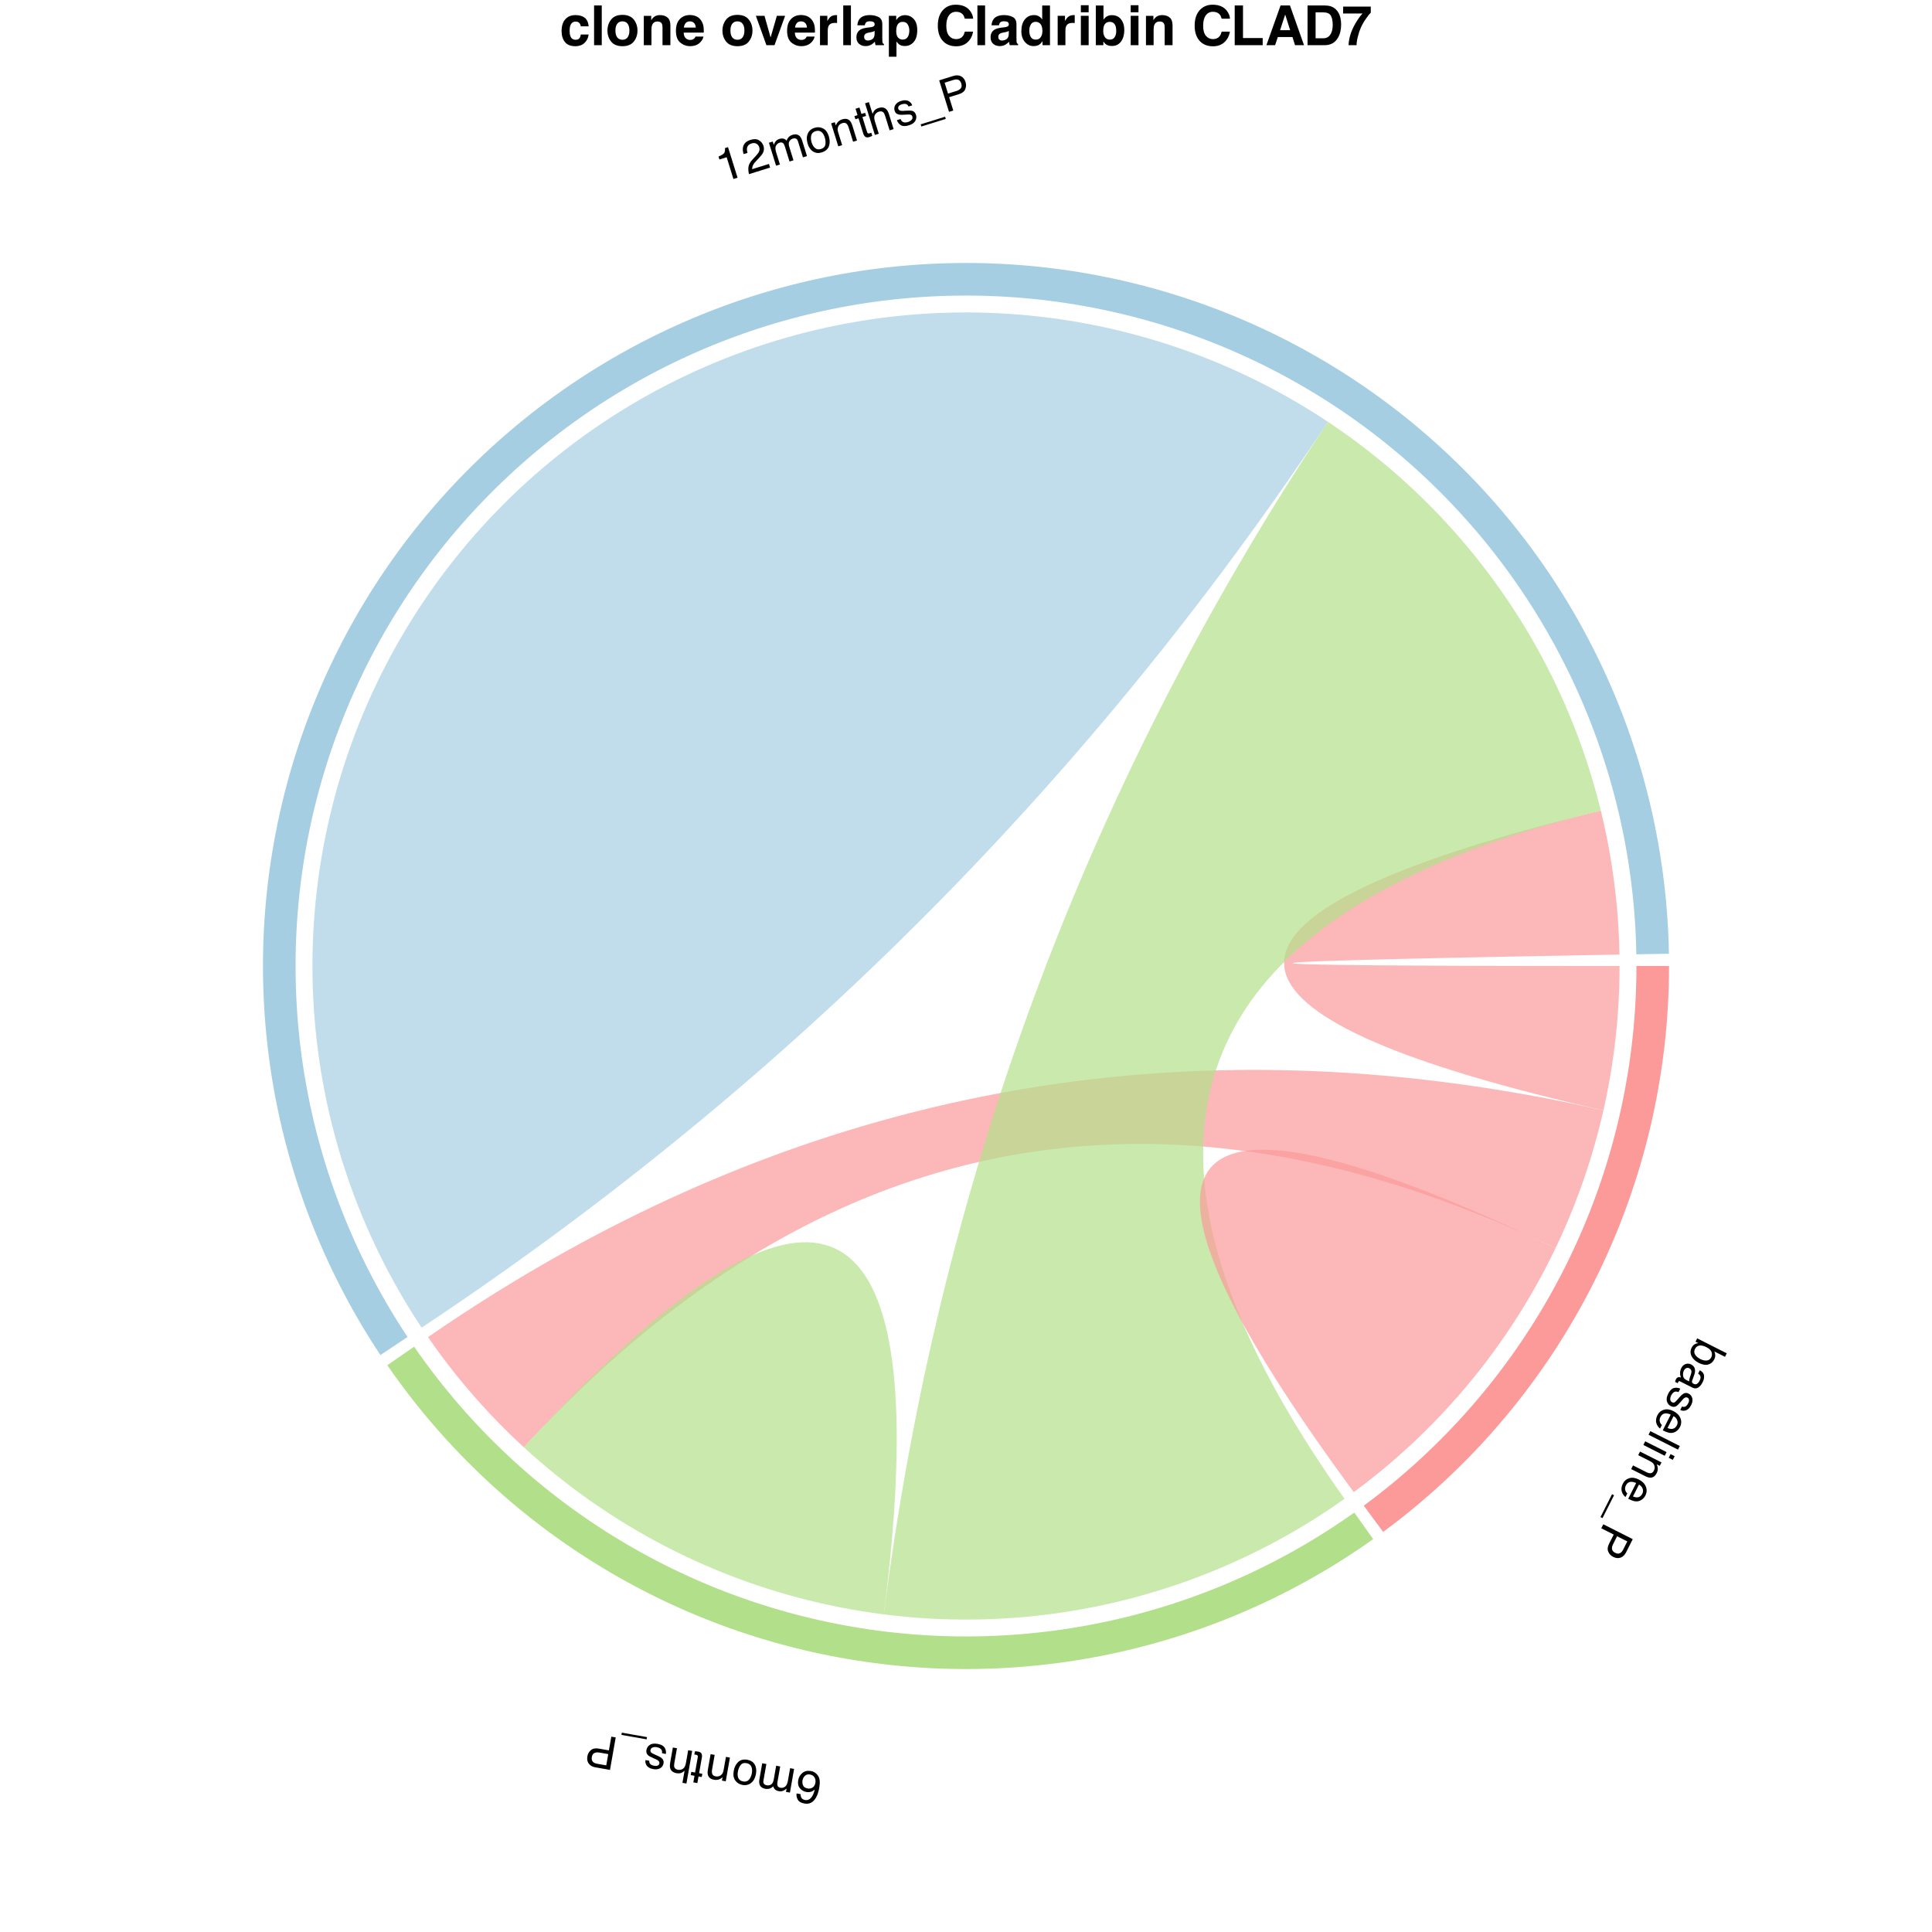<?xml version="1.0" encoding="UTF-8"?>
<svg xmlns="http://www.w3.org/2000/svg" xmlns:xlink="http://www.w3.org/1999/xlink" width="504pt" height="504pt" viewBox="0 0 504 504" version="1.1">
<defs>
<g>
<symbol overflow="visible" id="glyph0-0">
<path style="stroke:none;" d="M -0.176 0.344 L 7.508 4.227 L 4.426 10.324 L -3.254 6.441 Z M -1.809 5.969 L 3.953 8.875 L 6.059 4.703 L 0.301 1.793 Z M -1.809 5.969 "/>
</symbol>
<symbol overflow="visible" id="glyph0-1">
<path style="stroke:none;" d="M 7.398 4.512 L 6.934 5.426 L 4.148 4.02 C 4.312 4.359 4.391 4.711 4.391 5.066 C 4.387 5.422 4.301 5.77 4.129 6.105 C 3.777 6.801 3.254 7.246 2.555 7.438 C 1.855 7.629 1.039 7.488 0.105 7.02 C -0.781 6.57 -1.41 5.984 -1.777 5.258 C -2.148 4.535 -2.141 3.793 -1.754 3.031 C -1.539 2.605 -1.258 2.301 -0.902 2.109 C -0.691 1.996 -0.402 1.91 -0.035 1.848 L -0.75 1.484 L -0.312 0.617 Z M -0.895 3.395 C -1.152 3.902 -1.141 4.387 -0.867 4.844 C -0.59 5.301 -0.117 5.695 0.543 6.031 C 1.133 6.328 1.684 6.449 2.199 6.391 C 2.715 6.336 3.094 6.062 3.344 5.57 C 3.562 5.141 3.594 4.684 3.438 4.203 C 3.281 3.719 2.84 3.293 2.113 2.926 C 1.586 2.66 1.125 2.512 0.73 2.477 C -0.012 2.414 -0.555 2.719 -0.895 3.395 Z M -0.895 3.395 "/>
</symbol>
<symbol overflow="visible" id="glyph0-2">
<path style="stroke:none;" d="M 0.777 2.164 C 0.504 2.027 0.242 2.02 -0.016 2.137 C -0.273 2.258 -0.473 2.453 -0.609 2.727 C -0.777 3.059 -0.863 3.418 -0.863 3.805 C -0.875 4.457 -0.59 4.926 -0.012 5.219 L 0.746 5.602 C 0.73 5.449 0.746 5.273 0.789 5.066 C 0.832 4.859 0.887 4.664 0.953 4.48 L 1.168 3.871 C 1.297 3.508 1.355 3.215 1.344 2.996 C 1.324 2.625 1.137 2.348 0.777 2.164 Z M 1.527 5.406 C 1.445 5.637 1.465 5.828 1.582 5.98 C 1.645 6.062 1.754 6.145 1.91 6.223 C 2.23 6.387 2.523 6.391 2.781 6.234 C 3.043 6.078 3.281 5.789 3.496 5.363 C 3.742 4.871 3.785 4.457 3.625 4.117 C 3.535 3.926 3.355 3.742 3.086 3.562 L 3.527 2.684 C 4.211 3.051 4.578 3.516 4.629 4.082 C 4.684 4.648 4.566 5.219 4.277 5.785 C 3.945 6.445 3.551 6.918 3.09 7.199 C 2.633 7.48 2.141 7.488 1.609 7.223 L -1.617 5.59 C -1.715 5.539 -1.801 5.523 -1.883 5.531 C -1.961 5.543 -2.035 5.613 -2.098 5.742 C -2.121 5.781 -2.141 5.832 -2.164 5.887 C -2.184 5.941 -2.203 6 -2.223 6.066 L -2.918 5.715 C -2.887 5.547 -2.855 5.422 -2.828 5.34 C -2.801 5.258 -2.754 5.148 -2.688 5.016 C -2.523 4.691 -2.289 4.516 -1.984 4.484 C -1.824 4.469 -1.625 4.504 -1.383 4.586 C -1.539 4.266 -1.617 3.883 -1.621 3.43 C -1.625 2.977 -1.516 2.535 -1.297 2.102 C -1.035 1.582 -0.664 1.238 -0.18 1.066 C 0.301 0.898 0.777 0.934 1.254 1.172 C 1.773 1.434 2.094 1.801 2.215 2.27 C 2.336 2.738 2.297 3.25 2.098 3.812 Z M 1.527 5.406 "/>
</symbol>
<symbol overflow="visible" id="glyph0-3">
<path style="stroke:none;" d="M 1.125 2.137 C 0.797 2.008 0.52 1.965 0.285 2.008 C -0.137 2.094 -0.496 2.426 -0.793 3.012 C -0.969 3.359 -1.047 3.707 -1.031 4.047 C -1.012 4.391 -0.844 4.641 -0.527 4.801 C -0.289 4.922 -0.051 4.91 0.184 4.758 C 0.328 4.66 0.551 4.438 0.855 4.09 L 1.422 3.438 C 1.781 3.02 2.094 2.734 2.352 2.582 C 2.812 2.305 3.266 2.281 3.715 2.508 C 4.246 2.773 4.578 3.184 4.715 3.73 C 4.848 4.277 4.754 4.875 4.426 5.52 C 4 6.363 3.445 6.848 2.762 6.969 C 2.328 7.043 1.934 6.984 1.574 6.797 L 2.023 5.906 C 2.246 5.996 2.477 6.02 2.719 5.977 C 3.074 5.883 3.387 5.57 3.656 5.039 C 3.836 4.684 3.906 4.379 3.863 4.129 C 3.82 3.875 3.684 3.695 3.461 3.582 C 3.219 3.457 2.961 3.48 2.695 3.645 C 2.535 3.742 2.355 3.906 2.152 4.148 L 1.688 4.691 C 1.18 5.285 0.793 5.66 0.523 5.812 C 0.098 6.055 -0.371 6.047 -0.891 5.789 C -1.387 5.535 -1.723 5.129 -1.895 4.566 C -2.066 4.004 -1.957 3.34 -1.566 2.562 C -1.145 1.73 -0.656 1.234 -0.102 1.082 C 0.453 0.926 1.012 0.977 1.582 1.234 Z M 1.125 2.137 "/>
</symbol>
<symbol overflow="visible" id="glyph0-4">
<path style="stroke:none;" d="M 4.199 5.918 C 4 6.312 3.711 6.652 3.336 6.93 C 2.961 7.211 2.574 7.371 2.18 7.418 C 1.805 7.465 1.41 7.422 1.004 7.293 C 0.715 7.219 0.289 7.039 -0.273 6.754 L 1.801 2.648 C 1.223 2.379 0.699 2.281 0.23 2.359 C -0.242 2.438 -0.609 2.738 -0.875 3.266 C -1.125 3.758 -1.16 4.23 -0.984 4.688 C -0.879 4.949 -0.723 5.18 -0.512 5.375 L -0.977 6.301 C -1.172 6.172 -1.359 5.977 -1.543 5.711 C -1.727 5.445 -1.855 5.188 -1.93 4.934 C -2.062 4.508 -2.07 4.059 -1.957 3.586 C -1.898 3.332 -1.797 3.062 -1.652 2.777 C -1.301 2.078 -0.746 1.617 0.004 1.387 C 0.758 1.16 1.59 1.277 2.504 1.738 C 3.402 2.191 4.012 2.805 4.324 3.578 C 4.641 4.348 4.598 5.129 4.199 5.918 Z M 0.961 6.164 C 1.391 6.332 1.762 6.406 2.074 6.391 C 2.66 6.363 3.102 6.047 3.406 5.445 C 3.625 5.012 3.652 4.57 3.488 4.121 C 3.324 3.668 3.008 3.312 2.535 3.055 Z M 0.961 6.164 "/>
</symbol>
<symbol overflow="visible" id="glyph0-5">
<path style="stroke:none;" d="M 7.32 4.598 L 6.844 5.539 L -0.836 1.656 L -0.363 0.715 Z M 7.32 4.598 "/>
</symbol>
<symbol overflow="visible" id="glyph0-6">
<path style="stroke:none;" d="M 5.227 3.508 L 4.742 4.465 L -0.832 1.648 L -0.348 0.691 Z M 7.332 4.57 L 6.852 5.527 L 5.785 4.988 L 6.266 4.031 Z M 7.332 4.57 "/>
</symbol>
<symbol overflow="visible" id="glyph0-7">
<path style="stroke:none;" d="M 5.254 3.52 L 4.801 4.414 L 4.004 4.012 C 4.199 4.441 4.293 4.844 4.285 5.211 C 4.277 5.578 4.184 5.945 4 6.309 C 3.598 7.102 3.051 7.5 2.355 7.5 C 1.977 7.5 1.504 7.355 0.938 7.07 L -2.656 5.258 L -2.172 4.301 L 1.359 6.082 C 1.699 6.254 2 6.344 2.262 6.348 C 2.695 6.355 3.023 6.141 3.242 5.703 C 3.355 5.48 3.426 5.285 3.453 5.117 C 3.508 4.82 3.469 4.52 3.336 4.207 C 3.23 3.957 3.09 3.758 2.918 3.609 C 2.746 3.465 2.477 3.301 2.109 3.113 L -0.824 1.633 L -0.348 0.691 Z M 5.254 3.52 "/>
</symbol>
<symbol overflow="visible" id="glyph0-8">
<path style="stroke:none;" d="M -1.34 -0.676 L -0.812 -0.41 L -3.82 5.547 L -4.348 5.281 Z M -1.34 -0.676 "/>
</symbol>
<symbol overflow="visible" id="glyph0-9">
<path style="stroke:none;" d="M 7.219 4.797 L 5.473 8.254 C 5.129 8.938 4.656 9.391 4.062 9.613 C 3.465 9.836 2.816 9.773 2.121 9.422 C 1.52 9.117 1.094 8.668 0.836 8.07 C 0.582 7.473 0.648 6.785 1.039 6.012 L 2.258 3.598 L -0.988 1.957 L -0.461 0.914 Z M 2.645 8.367 C 3.211 8.652 3.699 8.637 4.113 8.32 C 4.336 8.145 4.551 7.859 4.754 7.457 L 5.801 5.387 L 3.137 4.039 L 2.094 6.113 C 1.855 6.578 1.762 7.008 1.816 7.398 C 1.867 7.789 2.145 8.113 2.645 8.367 Z M 2.645 8.367 "/>
</symbol>
<symbol overflow="visible" id="glyph1-0">
<path style="stroke:none;" d="M -0.379 -0.066 L -1.875 8.41 L -8.605 7.223 L -7.109 -1.254 Z M -6.234 -0.004 L -7.355 6.348 L -2.75 7.16 L -1.629 0.809 Z M -6.234 -0.004 "/>
</symbol>
<symbol overflow="visible" id="glyph1-1">
<path style="stroke:none;" d="M -4.922 7.688 C -5.844 7.523 -6.445 7.172 -6.723 6.629 C -7.004 6.086 -7.098 5.559 -7.008 5.055 L -5.98 5.234 C -5.977 5.57 -5.926 5.844 -5.82 6.055 C -5.633 6.445 -5.285 6.684 -4.777 6.773 C -4.195 6.875 -3.688 6.688 -3.25 6.211 C -2.812 5.734 -2.488 5 -2.273 4.008 C -2.574 4.316 -2.918 4.523 -3.309 4.633 C -3.668 4.73 -4.051 4.742 -4.461 4.668 C -5.152 4.547 -5.715 4.219 -6.152 3.688 C -6.59 3.152 -6.734 2.449 -6.578 1.57 C -6.445 0.82 -6.086 0.199 -5.492 -0.293 C -4.902 -0.785 -4.156 -0.953 -3.25 -0.793 C -2.477 -0.656 -1.863 -0.246 -1.406 0.441 C -0.945 1.125 -0.84 2.164 -1.086 3.551 C -1.266 4.578 -1.543 5.426 -1.922 6.098 C -2.645 7.383 -3.645 7.914 -4.922 7.688 Z M -3.508 0.113 C -4.055 0.016 -4.492 0.129 -4.828 0.449 C -5.164 0.77 -5.379 1.176 -5.465 1.676 C -5.539 2.102 -5.492 2.523 -5.316 2.949 C -5.141 3.375 -4.734 3.645 -4.098 3.758 C -3.648 3.836 -3.23 3.758 -2.844 3.52 C -2.453 3.285 -2.207 2.867 -2.102 2.27 C -2.008 1.746 -2.086 1.281 -2.328 0.871 C -2.57 0.461 -2.965 0.207 -3.508 0.113 Z M -3.508 0.113 "/>
</symbol>
<symbol overflow="visible" id="glyph1-2">
<path style="stroke:none;" d="M -1.852 6.047 L -2.879 5.863 L -2.723 4.988 C -3.023 5.25 -3.285 5.43 -3.512 5.531 C -3.895 5.707 -4.305 5.758 -4.738 5.68 C -5.23 5.594 -5.605 5.402 -5.863 5.105 C -6.008 4.938 -6.125 4.707 -6.215 4.414 C -6.504 4.703 -6.82 4.902 -7.16 5.004 C -7.5 5.109 -7.863 5.129 -8.254 5.059 C -9.082 4.914 -9.598 4.512 -9.789 3.859 C -9.895 3.508 -9.898 3.059 -9.801 2.512 L -9.078 -1.602 L -7.996 -1.41 L -8.754 2.883 C -8.828 3.293 -8.773 3.594 -8.598 3.785 C -8.418 3.977 -8.18 4.098 -7.883 4.148 C -7.477 4.219 -7.102 4.145 -6.758 3.926 C -6.414 3.703 -6.188 3.273 -6.074 2.637 L -5.441 -0.961 L -4.387 -0.773 L -5.098 3.262 C -5.172 3.68 -5.176 3.992 -5.109 4.203 C -5.004 4.52 -4.734 4.715 -4.301 4.793 C -3.91 4.863 -3.527 4.773 -3.152 4.523 C -2.777 4.277 -2.52 3.758 -2.379 2.961 L -1.801 -0.316 L -0.762 -0.133 Z M -1.852 6.047 "/>
</symbol>
<symbol overflow="visible" id="glyph1-3">
<path style="stroke:none;" d="M -3.332 0.102 C -4.02 -0.02 -4.539 0.16 -4.887 0.633 C -5.234 1.109 -5.465 1.668 -5.578 2.305 C -5.68 2.883 -5.668 3.367 -5.547 3.762 C -5.355 4.383 -4.902 4.758 -4.188 4.883 C -3.555 4.996 -3.047 4.836 -2.676 4.402 C -2.301 3.969 -2.055 3.406 -1.934 2.723 C -1.816 2.066 -1.863 1.492 -2.074 1.004 C -2.285 0.512 -2.707 0.215 -3.332 0.102 Z M -4.375 5.785 C -5.172 5.645 -5.801 5.262 -6.254 4.633 C -6.711 4.004 -6.848 3.176 -6.668 2.145 C -6.492 1.148 -6.105 0.367 -5.504 -0.199 C -4.906 -0.762 -4.094 -0.953 -3.078 -0.773 C -2.227 -0.625 -1.602 -0.219 -1.203 0.445 C -0.805 1.109 -0.691 1.926 -0.863 2.895 C -1.047 3.934 -1.453 4.715 -2.09 5.234 C -2.727 5.758 -3.488 5.941 -4.375 5.785 Z M -4.375 5.785 "/>
</symbol>
<symbol overflow="visible" id="glyph1-4">
<path style="stroke:none;" d="M -1.852 6.047 L -2.84 5.871 L -2.684 4.996 C -3.039 5.305 -3.395 5.508 -3.75 5.609 C -4.105 5.711 -4.484 5.723 -4.883 5.652 C -5.762 5.5 -6.297 5.09 -6.496 4.422 C -6.609 4.059 -6.609 3.562 -6.5 2.941 L -5.801 -1.023 L -4.742 -0.836 L -5.43 3.059 C -5.496 3.434 -5.496 3.75 -5.422 4 C -5.305 4.418 -5.008 4.668 -4.523 4.754 C -4.277 4.797 -4.07 4.809 -3.902 4.785 C -3.602 4.75 -3.324 4.625 -3.062 4.41 C -2.855 4.238 -2.703 4.047 -2.613 3.836 C -2.523 3.629 -2.441 3.324 -2.371 2.918 L -1.801 -0.316 L -0.762 -0.133 Z M -1.852 6.047 "/>
</symbol>
<symbol overflow="visible" id="glyph1-5">
<path style="stroke:none;" d="M -2.363 7.734 L -3.414 7.551 L -3.109 5.824 L -4.098 5.648 L -3.945 4.801 L -2.961 4.977 L -2.25 0.941 C -2.211 0.727 -2.258 0.57 -2.391 0.469 C -2.465 0.414 -2.598 0.367 -2.785 0.336 C -2.836 0.328 -2.887 0.32 -2.945 0.309 C -3.004 0.301 -3.074 0.293 -3.152 0.289 L -3.008 -0.531 C -2.883 -0.543 -2.754 -0.547 -2.621 -0.539 C -2.488 -0.531 -2.348 -0.516 -2.199 -0.488 C -1.715 -0.402 -1.406 -0.223 -1.277 0.059 C -1.148 0.336 -1.117 0.672 -1.188 1.07 L -1.91 5.16 L -1.074 5.309 L -1.223 6.156 L -2.059 6.008 Z M -2.363 7.734 "/>
</symbol>
<symbol overflow="visible" id="glyph1-6">
<path style="stroke:none;" d="M -2.262 8.371 L -3.301 8.188 L -2.742 5.027 C -3.043 5.293 -3.305 5.473 -3.523 5.566 C -3.895 5.727 -4.332 5.762 -4.832 5.676 C -5.73 5.516 -6.281 5.094 -6.488 4.414 C -6.602 4.039 -6.605 3.551 -6.5 2.941 L -5.801 -1.023 L -4.73 -0.836 L -5.418 3.059 C -5.5 3.512 -5.5 3.855 -5.422 4.09 C -5.293 4.461 -4.969 4.691 -4.449 4.785 C -4.02 4.859 -3.602 4.781 -3.199 4.547 C -2.797 4.312 -2.523 3.781 -2.379 2.961 L -1.801 -0.316 L -0.762 -0.133 Z M -2.262 8.371 "/>
</symbol>
<symbol overflow="visible" id="glyph1-7">
<path style="stroke:none;" d="M -1.723 1.695 C -1.691 1.344 -1.73 1.062 -1.84 0.852 C -2.043 0.473 -2.469 0.227 -3.113 0.109 C -3.5 0.043 -3.852 0.066 -4.172 0.184 C -4.496 0.301 -4.688 0.531 -4.75 0.883 C -4.797 1.148 -4.715 1.371 -4.504 1.551 C -4.367 1.66 -4.09 1.812 -3.668 2 L -2.879 2.355 C -2.375 2.578 -2.012 2.793 -1.789 3 C -1.395 3.359 -1.238 3.785 -1.328 4.281 C -1.43 4.867 -1.723 5.301 -2.207 5.59 C -2.691 5.879 -3.293 5.957 -4.004 5.832 C -4.934 5.668 -5.559 5.277 -5.875 4.656 C -6.07 4.266 -6.129 3.871 -6.051 3.473 L -5.07 3.645 C -5.094 3.883 -5.047 4.113 -4.934 4.328 C -4.742 4.645 -4.355 4.855 -3.766 4.957 C -3.375 5.027 -3.062 5.004 -2.836 4.891 C -2.605 4.777 -2.473 4.598 -2.426 4.348 C -2.379 4.078 -2.473 3.84 -2.711 3.633 C -2.848 3.508 -3.059 3.387 -3.348 3.258 L -4.004 2.969 C -4.719 2.656 -5.188 2.395 -5.414 2.18 C -5.77 1.844 -5.898 1.391 -5.797 0.82 C -5.699 0.27 -5.406 -0.168 -4.918 -0.492 C -4.43 -0.82 -3.762 -0.906 -2.906 -0.758 C -1.988 -0.594 -1.375 -0.27 -1.062 0.215 C -0.754 0.699 -0.641 1.25 -0.723 1.871 Z M -1.723 1.695 "/>
</symbol>
<symbol overflow="visible" id="glyph1-8">
<path style="stroke:none;" d="M 0.262 -1.477 L 0.156 -0.895 L -6.414 -2.055 L -6.312 -2.637 Z M 0.262 -1.477 "/>
</symbol>
<symbol overflow="visible" id="glyph1-9">
<path style="stroke:none;" d="M -2.504 8.297 L -6.32 7.625 C -7.074 7.492 -7.645 7.172 -8.031 6.668 C -8.418 6.16 -8.543 5.523 -8.406 4.754 C -8.289 4.09 -7.984 3.551 -7.484 3.133 C -6.984 2.715 -6.309 2.582 -5.457 2.73 L -2.789 3.203 L -2.156 -0.379 L -1.012 -0.18 Z M -7.246 4.953 C -7.355 5.574 -7.199 6.039 -6.777 6.344 C -6.543 6.508 -6.207 6.629 -5.766 6.707 L -3.48 7.109 L -2.961 4.172 L -5.246 3.77 C -5.762 3.68 -6.199 3.715 -6.559 3.875 C -6.918 4.039 -7.148 4.398 -7.246 4.953 Z M -7.246 4.953 "/>
</symbol>
<symbol overflow="visible" id="glyph2-0">
<path style="stroke:none;" d="M 0.371 -0.113 L -2.191 -8.332 L 4.332 -10.363 L 6.891 -2.148 Z M 5.543 -2.855 L 3.625 -9.016 L -0.84 -7.625 L 1.078 -1.465 Z M 5.543 -2.855 "/>
</symbol>
<symbol overflow="visible" id="glyph2-1">
<path style="stroke:none;" d="M -0.672 -6.016 L -0.91 -6.785 C -0.207 -7.082 0.266 -7.359 0.5 -7.617 C 0.734 -7.871 0.828 -8.328 0.777 -8.992 L 1.57 -9.242 L 4.055 -1.262 L 2.98 -0.93 L 1.215 -6.602 Z M -0.672 -6.016 "/>
</symbol>
<symbol overflow="visible" id="glyph2-2">
<path style="stroke:none;" d="M 0.359 -0.113 C 0.18 -0.812 0.137 -1.457 0.227 -2.047 C 0.312 -2.633 0.652 -3.25 1.242 -3.891 L 2.125 -4.848 C 2.52 -5.277 2.781 -5.621 2.914 -5.879 C 3.121 -6.285 3.164 -6.684 3.039 -7.086 C 2.895 -7.551 2.641 -7.875 2.273 -8.062 C 1.91 -8.25 1.496 -8.273 1.027 -8.125 C 0.34 -7.91 -0.059 -7.5 -0.16 -6.898 C -0.215 -6.574 -0.172 -6.16 -0.031 -5.66 L -1.055 -5.34 C -1.262 -6.043 -1.312 -6.652 -1.203 -7.168 C -1.008 -8.078 -0.355 -8.707 0.746 -9.051 C 1.664 -9.336 2.41 -9.297 2.988 -8.934 C 3.566 -8.57 3.949 -8.082 4.141 -7.477 C 4.34 -6.836 4.285 -6.215 3.977 -5.621 C 3.797 -5.273 3.43 -4.809 2.871 -4.219 L 2.238 -3.555 C 1.934 -3.242 1.707 -2.961 1.555 -2.711 C 1.281 -2.27 1.16 -1.84 1.188 -1.414 L 5.562 -2.773 L 5.855 -1.824 Z M 0.359 -0.113 "/>
</symbol>
<symbol overflow="visible" id="glyph2-3">
<path style="stroke:none;" d="M -1.129 -6.223 L -0.133 -6.531 L 0.133 -5.68 C 0.281 -6.051 0.43 -6.332 0.582 -6.527 C 0.844 -6.859 1.184 -7.09 1.605 -7.219 C 2.082 -7.367 2.504 -7.371 2.867 -7.227 C 3.074 -7.145 3.285 -6.992 3.5 -6.773 C 3.625 -7.164 3.812 -7.484 4.066 -7.73 C 4.32 -7.98 4.637 -8.164 5.012 -8.281 C 5.816 -8.531 6.457 -8.41 6.93 -7.922 C 7.184 -7.656 7.395 -7.258 7.559 -6.73 L 8.801 -2.742 L 7.754 -2.414 L 6.457 -6.578 C 6.332 -6.977 6.148 -7.219 5.902 -7.305 C 5.656 -7.395 5.391 -7.391 5.102 -7.301 C 4.707 -7.18 4.406 -6.941 4.203 -6.586 C 4 -6.234 3.996 -5.746 4.191 -5.129 L 5.277 -1.645 L 4.25 -1.324 L 3.035 -5.234 C 2.906 -5.641 2.766 -5.922 2.609 -6.078 C 2.371 -6.312 2.043 -6.363 1.625 -6.23 C 1.246 -6.113 0.945 -5.859 0.723 -5.465 C 0.504 -5.074 0.516 -4.492 0.754 -3.723 L 1.746 -0.543 L 0.738 -0.23 Z M -1.129 -6.223 "/>
</symbol>
<symbol overflow="visible" id="glyph2-4">
<path style="stroke:none;" d="M 2.914 -1.621 C 3.582 -1.828 3.961 -2.223 4.051 -2.805 C 4.141 -3.387 4.09 -3.988 3.898 -4.609 C 3.723 -5.168 3.492 -5.594 3.203 -5.891 C 2.75 -6.352 2.176 -6.477 1.48 -6.262 C 0.867 -6.07 0.492 -5.695 0.359 -5.137 C 0.227 -4.582 0.262 -3.969 0.469 -3.305 C 0.668 -2.668 0.973 -2.18 1.383 -1.844 C 1.797 -1.504 2.305 -1.43 2.914 -1.621 Z M 1.234 -7.148 C 2.008 -7.387 2.738 -7.336 3.434 -6.984 C 4.129 -6.637 4.629 -5.961 4.941 -4.965 C 5.242 -3.996 5.254 -3.125 4.98 -2.348 C 4.707 -1.57 4.078 -1.031 3.09 -0.723 C 2.266 -0.465 1.523 -0.539 0.863 -0.949 C 0.207 -1.355 -0.27 -2.027 -0.562 -2.969 C -0.875 -3.977 -0.871 -4.855 -0.543 -5.613 C -0.219 -6.367 0.375 -6.879 1.234 -7.148 Z M 1.234 -7.148 "/>
</symbol>
<symbol overflow="visible" id="glyph2-5">
<path style="stroke:none;" d="M -1.129 -6.223 L -0.172 -6.52 L 0.094 -5.668 C 0.27 -6.109 0.488 -6.453 0.758 -6.703 C 1.027 -6.957 1.355 -7.145 1.746 -7.262 C 2.598 -7.527 3.262 -7.41 3.746 -6.91 C 4.012 -6.637 4.238 -6.199 4.426 -5.594 L 5.621 -1.75 L 4.598 -1.434 L 3.422 -5.207 C 3.309 -5.574 3.164 -5.852 2.984 -6.043 C 2.691 -6.359 2.309 -6.445 1.836 -6.297 C 1.598 -6.223 1.41 -6.137 1.273 -6.043 C 1.023 -5.875 0.832 -5.633 0.699 -5.324 C 0.594 -5.074 0.547 -4.836 0.562 -4.609 C 0.578 -4.383 0.645 -4.074 0.77 -3.684 L 1.746 -0.543 L 0.738 -0.23 Z M -1.129 -6.223 "/>
</symbol>
<symbol overflow="visible" id="glyph2-6">
<path style="stroke:none;" d="M -1.445 -7.957 L -0.43 -8.273 L 0.094 -6.602 L 1.047 -6.898 L 1.305 -6.078 L 0.348 -5.777 L 1.566 -1.867 C 1.633 -1.66 1.746 -1.543 1.91 -1.516 C 2 -1.5 2.137 -1.52 2.32 -1.574 C 2.367 -1.59 2.422 -1.609 2.477 -1.629 C 2.531 -1.648 2.594 -1.672 2.668 -1.703 L 2.914 -0.906 C 2.809 -0.836 2.695 -0.777 2.578 -0.723 C 2.457 -0.668 2.324 -0.621 2.18 -0.574 C 1.707 -0.426 1.352 -0.449 1.109 -0.637 C 0.867 -0.824 0.684 -1.113 0.566 -1.496 L -0.672 -5.461 L -1.48 -5.211 L -1.738 -6.031 L -0.926 -6.285 Z M -1.445 -7.957 "/>
</symbol>
<symbol overflow="visible" id="glyph2-7">
<path style="stroke:none;" d="M -1.828 -8.477 L -0.824 -8.789 L 0.133 -5.723 C 0.277 -6.102 0.426 -6.379 0.578 -6.562 C 0.836 -6.875 1.207 -7.109 1.691 -7.258 C 2.559 -7.527 3.246 -7.41 3.742 -6.898 C 4.016 -6.617 4.242 -6.184 4.426 -5.594 L 5.621 -1.75 L 4.586 -1.43 L 3.41 -5.203 C 3.273 -5.645 3.117 -5.949 2.941 -6.121 C 2.656 -6.391 2.262 -6.449 1.758 -6.293 C 1.34 -6.164 1.008 -5.902 0.758 -5.508 C 0.508 -5.113 0.508 -4.52 0.754 -3.723 L 1.746 -0.543 L 0.738 -0.23 Z M -1.828 -8.477 "/>
</symbol>
<symbol overflow="visible" id="glyph2-8">
<path style="stroke:none;" d="M 0.75 -2.297 C 0.887 -1.969 1.051 -1.738 1.242 -1.602 C 1.598 -1.355 2.09 -1.332 2.715 -1.527 C 3.09 -1.645 3.391 -1.828 3.625 -2.078 C 3.859 -2.328 3.922 -2.621 3.816 -2.961 C 3.734 -3.219 3.559 -3.379 3.293 -3.441 C 3.121 -3.48 2.805 -3.484 2.34 -3.461 L 1.477 -3.414 C 0.926 -3.379 0.508 -3.402 0.215 -3.484 C -0.301 -3.621 -0.637 -3.934 -0.785 -4.414 C -0.961 -4.98 -0.902 -5.504 -0.602 -5.98 C -0.301 -6.457 0.191 -6.805 0.883 -7.02 C 1.785 -7.301 2.52 -7.238 3.082 -6.832 C 3.438 -6.574 3.672 -6.25 3.785 -5.859 L 2.832 -5.566 C 2.742 -5.785 2.598 -5.969 2.398 -6.109 C 2.086 -6.305 1.645 -6.312 1.074 -6.133 C 0.691 -6.016 0.426 -5.852 0.277 -5.645 C 0.125 -5.438 0.086 -5.219 0.16 -4.977 C 0.242 -4.715 0.438 -4.547 0.742 -4.473 C 0.922 -4.426 1.168 -4.41 1.48 -4.43 L 2.195 -4.477 C 2.973 -4.527 3.512 -4.508 3.809 -4.422 C 4.281 -4.285 4.602 -3.941 4.773 -3.391 C 4.941 -2.855 4.883 -2.332 4.598 -1.82 C 4.312 -1.305 3.758 -0.918 2.93 -0.66 C 2.039 -0.383 1.344 -0.391 0.848 -0.68 C 0.352 -0.969 -0.004 -1.406 -0.215 -1.996 Z M 0.75 -2.297 "/>
</symbol>
<symbol overflow="visible" id="glyph2-9">
<path style="stroke:none;" d="M 0.445 1.434 L 0.27 0.867 L 6.641 -1.117 L 6.816 -0.551 Z M 0.445 1.434 "/>
</symbol>
<symbol overflow="visible" id="glyph2-10">
<path style="stroke:none;" d="M -1.582 -8.523 L 2.117 -9.676 C 2.848 -9.902 3.5 -9.879 4.078 -9.605 C 4.652 -9.332 5.059 -8.824 5.289 -8.078 C 5.488 -7.438 5.465 -6.816 5.215 -6.219 C 4.961 -5.617 4.422 -5.188 3.594 -4.93 L 1.012 -4.125 L 2.094 -0.652 L 0.98 -0.305 Z M 4.168 -7.723 C 3.98 -8.328 3.629 -8.668 3.113 -8.746 C 2.832 -8.785 2.477 -8.738 2.047 -8.602 L -0.168 -7.914 L 0.719 -5.066 L 2.934 -5.754 C 3.434 -5.91 3.805 -6.145 4.051 -6.453 C 4.297 -6.762 4.336 -7.188 4.168 -7.723 Z M 4.168 -7.723 "/>
</symbol>
<symbol overflow="visible" id="glyph3-0">
<path style="stroke:none;" d="M 1.082 0 L 1.082 -10.363 L 9.43 -10.363 L 9.43 0 Z M 8.137 -1.293 L 8.137 -9.07 L 2.375 -9.07 L 2.375 -1.293 Z M 8.137 -1.293 "/>
</symbol>
<symbol overflow="visible" id="glyph3-1">
<path style="stroke:none;" d="M 5.512 -4.914 C 5.473 -5.199 5.379 -5.457 5.223 -5.688 C 5 -5.996 4.648 -6.152 4.176 -6.152 C 3.5 -6.152 3.039 -5.816 2.793 -5.148 C 2.66 -4.793 2.594 -4.316 2.594 -3.727 C 2.594 -3.164 2.66 -2.711 2.793 -2.371 C 3.031 -1.734 3.48 -1.414 4.141 -1.414 C 4.609 -1.414 4.941 -1.539 5.141 -1.793 C 5.336 -2.047 5.457 -2.375 5.5 -2.777 L 7.543 -2.777 C 7.496 -2.168 7.277 -1.59 6.883 -1.047 C 6.254 -0.172 5.324 0.266 4.094 0.266 C 2.859 0.266 1.953 -0.098 1.371 -0.828 C 0.789 -1.559 0.5 -2.512 0.5 -3.676 C 0.5 -4.992 0.82 -6.02 1.461 -6.75 C 2.105 -7.48 2.992 -7.848 4.121 -7.848 C 5.082 -7.848 5.867 -7.633 6.48 -7.199 C 7.09 -6.77 7.453 -6.008 7.566 -4.914 Z M 5.512 -4.914 "/>
</symbol>
<symbol overflow="visible" id="glyph3-2">
<path style="stroke:none;" d="M 2.98 0 L 0.977 0 L 0.977 -10.363 L 2.98 -10.363 Z M 2.98 0 "/>
</symbol>
<symbol overflow="visible" id="glyph3-3">
<path style="stroke:none;" d="M 4.375 -1.414 C 4.961 -1.414 5.41 -1.621 5.723 -2.039 C 6.035 -2.457 6.195 -3.051 6.195 -3.816 C 6.195 -4.586 6.039 -5.18 5.723 -5.594 C 5.41 -6.008 4.961 -6.215 4.375 -6.215 C 3.789 -6.215 3.336 -6.008 3.02 -5.594 C 2.703 -5.18 2.547 -4.586 2.547 -3.816 C 2.547 -3.047 2.703 -2.457 3.02 -2.039 C 3.336 -1.621 3.789 -1.414 4.375 -1.414 Z M 8.297 -3.816 C 8.297 -2.691 7.973 -1.73 7.328 -0.93 C 6.68 -0.133 5.699 0.266 4.379 0.266 C 3.062 0.266 2.082 -0.133 1.434 -0.93 C 0.789 -1.73 0.465 -2.691 0.465 -3.816 C 0.465 -4.922 0.789 -5.883 1.434 -6.695 C 2.082 -7.504 3.062 -7.91 4.379 -7.91 C 5.695 -7.91 6.68 -7.504 7.328 -6.695 C 7.973 -5.883 8.297 -4.926 8.297 -3.816 Z M 8.297 -3.816 "/>
</symbol>
<symbol overflow="visible" id="glyph3-4">
<path style="stroke:none;" d="M 5.184 -7.848 C 5.973 -7.848 6.621 -7.641 7.125 -7.223 C 7.629 -6.809 7.883 -6.121 7.883 -5.16 L 7.883 0 L 5.828 0 L 5.828 -4.66 C 5.828 -5.062 5.773 -5.375 5.668 -5.59 C 5.469 -5.984 5.094 -6.18 4.543 -6.18 C 3.863 -6.18 3.395 -5.891 3.145 -5.316 C 3.012 -5.012 2.945 -4.621 2.945 -4.148 L 2.945 0 L 0.949 0 L 0.949 -7.648 L 2.883 -7.648 L 2.883 -6.531 C 3.141 -6.926 3.383 -7.211 3.613 -7.383 C 4.027 -7.691 4.551 -7.848 5.184 -7.848 Z M 5.184 -7.848 "/>
</symbol>
<symbol overflow="visible" id="glyph3-5">
<path style="stroke:none;" d="M 3.957 -6.215 C 3.492 -6.215 3.133 -6.07 2.879 -5.781 C 2.625 -5.488 2.465 -5.094 2.398 -4.598 L 5.512 -4.598 C 5.48 -5.129 5.32 -5.531 5.031 -5.805 C 4.742 -6.078 4.387 -6.215 3.957 -6.215 Z M 3.957 -7.867 C 4.594 -7.867 5.172 -7.75 5.68 -7.508 C 6.191 -7.27 6.613 -6.895 6.945 -6.379 C 7.246 -5.922 7.441 -5.395 7.531 -4.797 C 7.582 -4.445 7.602 -3.938 7.594 -3.277 L 2.348 -3.277 C 2.375 -2.508 2.617 -1.969 3.074 -1.66 C 3.352 -1.469 3.684 -1.371 4.07 -1.371 C 4.484 -1.371 4.82 -1.488 5.078 -1.723 C 5.219 -1.848 5.34 -2.023 5.449 -2.25 L 7.496 -2.25 C 7.445 -1.797 7.207 -1.332 6.785 -0.863 C 6.129 -0.117 5.211 0.254 4.027 0.254 C 3.055 0.254 2.195 -0.062 1.449 -0.688 C 0.703 -1.316 0.332 -2.34 0.332 -3.754 C 0.332 -5.082 0.668 -6.098 1.34 -6.805 C 2.012 -7.512 2.887 -7.867 3.957 -7.867 Z M 3.957 -7.867 "/>
</symbol>
<symbol overflow="visible" id="glyph3-6">
<g>
</g>
</symbol>
<symbol overflow="visible" id="glyph3-7">
<path style="stroke:none;" d="M 5.66 -7.664 L 7.812 -7.664 L 5.047 0 L 2.934 0 L 0.184 -7.664 L 2.434 -7.664 L 4.027 -2.012 Z M 5.66 -7.664 "/>
</symbol>
<symbol overflow="visible" id="glyph3-8">
<path style="stroke:none;" d="M 5.098 -7.848 C 5.137 -7.848 5.168 -7.844 5.191 -7.844 C 5.219 -7.84 5.277 -7.836 5.363 -7.832 L 5.363 -5.781 C 5.238 -5.793 5.125 -5.805 5.027 -5.809 C 4.93 -5.812 4.848 -5.816 4.789 -5.816 C 3.98 -5.816 3.441 -5.551 3.164 -5.027 C 3.008 -4.73 2.934 -4.277 2.934 -3.664 L 2.934 0 L 0.914 0 L 0.914 -7.664 L 2.828 -7.664 L 2.828 -6.328 C 3.137 -6.84 3.406 -7.188 3.637 -7.375 C 4.012 -7.688 4.496 -7.848 5.098 -7.848 Z M 5.098 -7.848 "/>
</symbol>
<symbol overflow="visible" id="glyph3-9">
<path style="stroke:none;" d="M 5.16 -3.727 C 5.035 -3.648 4.906 -3.582 4.777 -3.531 C 4.648 -3.484 4.473 -3.438 4.246 -3.395 L 3.797 -3.312 C 3.375 -3.238 3.074 -3.145 2.891 -3.039 C 2.582 -2.855 2.426 -2.57 2.426 -2.188 C 2.426 -1.844 2.52 -1.598 2.711 -1.445 C 2.902 -1.293 3.133 -1.215 3.402 -1.215 C 3.836 -1.215 4.23 -1.344 4.594 -1.598 C 4.957 -1.852 5.148 -2.312 5.16 -2.98 Z M 3.945 -4.66 C 4.316 -4.707 4.578 -4.766 4.738 -4.836 C 5.023 -4.957 5.168 -5.148 5.168 -5.406 C 5.168 -5.719 5.059 -5.938 4.84 -6.059 C 4.621 -6.176 4.305 -6.238 3.883 -6.238 C 3.41 -6.238 3.074 -6.121 2.875 -5.887 C 2.734 -5.711 2.641 -5.477 2.594 -5.184 L 0.66 -5.184 C 0.703 -5.852 0.891 -6.402 1.223 -6.836 C 1.754 -7.508 2.664 -7.848 3.953 -7.848 C 4.789 -7.848 5.535 -7.68 6.188 -7.348 C 6.84 -7.016 7.164 -6.387 7.164 -5.465 L 7.164 -1.949 C 7.164 -1.703 7.168 -1.41 7.18 -1.062 C 7.191 -0.801 7.234 -0.621 7.297 -0.527 C 7.363 -0.434 7.461 -0.355 7.594 -0.297 L 7.594 0 L 5.414 0 C 5.352 -0.156 5.312 -0.301 5.289 -0.438 C 5.266 -0.574 5.246 -0.727 5.23 -0.898 C 4.953 -0.598 4.637 -0.344 4.273 -0.133 C 3.844 0.113 3.355 0.238 2.812 0.238 C 2.117 0.238 1.547 0.039 1.094 -0.355 C 0.641 -0.75 0.414 -1.312 0.414 -2.039 C 0.414 -2.98 0.777 -3.664 1.504 -4.086 C 1.902 -4.316 2.488 -4.48 3.262 -4.578 Z M 3.945 -4.66 "/>
</symbol>
<symbol overflow="visible" id="glyph3-10">
<path style="stroke:none;" d="M 6.215 -3.832 C 6.215 -4.422 6.082 -4.945 5.812 -5.398 C 5.543 -5.855 5.105 -6.082 4.5 -6.082 C 3.773 -6.082 3.273 -5.738 3.004 -5.047 C 2.863 -4.684 2.793 -4.219 2.793 -3.656 C 2.793 -2.766 3.027 -2.141 3.5 -1.777 C 3.781 -1.566 4.117 -1.461 4.5 -1.461 C 5.059 -1.461 5.484 -1.68 5.777 -2.109 C 6.07 -2.539 6.215 -3.113 6.215 -3.832 Z M 5.078 -7.832 C 5.973 -7.832 6.73 -7.504 7.352 -6.84 C 7.973 -6.18 8.281 -5.211 8.281 -3.93 C 8.281 -2.582 7.98 -1.551 7.371 -0.844 C 6.766 -0.137 5.984 0.219 5.027 0.219 C 4.418 0.219 3.91 0.066 3.508 -0.238 C 3.289 -0.406 3.074 -0.652 2.863 -0.977 L 2.863 3.016 L 0.879 3.016 L 0.879 -7.664 L 2.797 -7.664 L 2.797 -6.531 C 3.012 -6.863 3.242 -7.129 3.488 -7.32 C 3.934 -7.66 4.461 -7.832 5.078 -7.832 Z M 5.078 -7.832 "/>
</symbol>
<symbol overflow="visible" id="glyph3-11">
<path style="stroke:none;" d="M 0.648 -5.098 C 0.648 -6.906 1.133 -8.301 2.102 -9.281 C 2.945 -10.133 4.02 -10.559 5.324 -10.559 C 7.066 -10.559 8.34 -9.988 9.148 -8.844 C 9.594 -8.203 9.832 -7.559 9.863 -6.91 L 7.699 -6.91 C 7.559 -7.406 7.379 -7.785 7.156 -8.035 C 6.762 -8.484 6.18 -8.711 5.406 -8.711 C 4.621 -8.711 4 -8.395 3.543 -7.758 C 3.09 -7.125 2.863 -6.227 2.863 -5.062 C 2.863 -3.898 3.102 -3.027 3.582 -2.449 C 4.062 -1.871 4.672 -1.582 5.414 -1.582 C 6.172 -1.582 6.754 -1.832 7.152 -2.328 C 7.371 -2.594 7.555 -2.996 7.699 -3.531 L 9.844 -3.531 C 9.656 -2.402 9.176 -1.48 8.406 -0.773 C 7.633 -0.066 6.648 0.289 5.441 0.289 C 3.953 0.289 2.781 -0.191 1.926 -1.145 C 1.074 -2.105 0.648 -3.426 0.648 -5.098 Z M 0.648 -5.098 "/>
</symbol>
<symbol overflow="visible" id="glyph3-12">
<path style="stroke:none;" d="M 3.762 -7.848 C 4.227 -7.848 4.637 -7.746 5 -7.539 C 5.359 -7.336 5.652 -7.055 5.879 -6.695 L 5.879 -10.348 L 7.91 -10.348 L 7.91 0 L 5.961 0 L 5.961 -1.062 C 5.676 -0.605 5.352 -0.277 4.984 -0.07 C 4.621 0.137 4.164 0.238 3.621 0.238 C 2.727 0.238 1.973 -0.121 1.359 -0.848 C 0.75 -1.57 0.441 -2.5 0.441 -3.637 C 0.441 -4.941 0.742 -5.973 1.348 -6.723 C 1.949 -7.473 2.754 -7.848 3.762 -7.848 Z M 4.199 -1.449 C 4.766 -1.449 5.195 -1.66 5.492 -2.082 C 5.785 -2.504 5.934 -3.051 5.934 -3.719 C 5.934 -4.656 5.699 -5.328 5.223 -5.73 C 4.934 -5.973 4.598 -6.098 4.211 -6.098 C 3.625 -6.098 3.195 -5.875 2.922 -5.43 C 2.648 -4.988 2.512 -4.438 2.512 -3.781 C 2.512 -3.074 2.648 -2.508 2.93 -2.086 C 3.207 -1.66 3.629 -1.449 4.199 -1.449 Z M 4.199 -1.449 "/>
</symbol>
<symbol overflow="visible" id="glyph3-13">
<path style="stroke:none;" d="M 2.996 -8.578 L 0.965 -8.578 L 0.965 -10.426 L 2.996 -10.426 Z M 0.965 -7.664 L 2.996 -7.664 L 2.996 0 L 0.965 0 Z M 0.965 -7.664 "/>
</symbol>
<symbol overflow="visible" id="glyph3-14">
<path style="stroke:none;" d="M 5.078 -7.832 C 6.086 -7.832 6.871 -7.469 7.441 -6.742 C 8.012 -6.016 8.297 -5.078 8.297 -3.93 C 8.297 -2.738 8.016 -1.754 7.453 -0.969 C 6.891 -0.188 6.105 0.203 5.098 0.203 C 4.465 0.203 3.957 0.078 3.57 -0.176 C 3.34 -0.324 3.094 -0.59 2.828 -0.965 L 2.828 0 L 0.863 0 L 0.863 -10.348 L 2.863 -10.348 L 2.863 -6.664 C 3.117 -7.02 3.395 -7.293 3.699 -7.48 C 4.059 -7.715 4.52 -7.832 5.078 -7.832 Z M 4.562 -1.449 C 5.078 -1.449 5.48 -1.656 5.766 -2.074 C 6.051 -2.492 6.195 -3.039 6.195 -3.719 C 6.195 -4.262 6.125 -4.715 5.984 -5.07 C 5.715 -5.746 5.223 -6.082 4.508 -6.082 C 3.781 -6.082 3.281 -5.75 3.008 -5.09 C 2.867 -4.738 2.797 -4.285 2.797 -3.727 C 2.797 -3.07 2.945 -2.527 3.234 -2.094 C 3.523 -1.664 3.969 -1.449 4.562 -1.449 Z M 4.562 -1.449 "/>
</symbol>
<symbol overflow="visible" id="glyph3-15">
<path style="stroke:none;" d="M 1.098 -10.363 L 3.262 -10.363 L 3.262 -1.863 L 8.395 -1.863 L 8.395 0 L 1.098 0 Z M 1.098 -10.363 "/>
</symbol>
<symbol overflow="visible" id="glyph3-16">
<path style="stroke:none;" d="M 3.93 -3.918 L 6.559 -3.918 L 5.266 -7.996 Z M 4.062 -10.363 L 6.512 -10.363 L 10.18 0 L 7.832 0 L 7.164 -2.129 L 3.348 -2.129 L 2.629 0 L 0.367 0 Z M 4.062 -10.363 "/>
</symbol>
<symbol overflow="visible" id="glyph3-17">
<path style="stroke:none;" d="M 3.199 -8.562 L 3.199 -1.801 L 5.195 -1.801 C 6.219 -1.801 6.93 -2.305 7.332 -3.312 C 7.555 -3.863 7.664 -4.523 7.664 -5.289 C 7.664 -6.344 7.5 -7.152 7.168 -7.715 C 6.836 -8.281 6.18 -8.562 5.195 -8.562 Z M 5.562 -10.363 C 6.203 -10.355 6.738 -10.277 7.164 -10.137 C 7.891 -9.898 8.48 -9.461 8.93 -8.824 C 9.289 -8.309 9.535 -7.75 9.668 -7.152 C 9.801 -6.551 9.863 -5.98 9.863 -5.434 C 9.863 -4.055 9.59 -2.891 9.035 -1.934 C 8.285 -0.645 7.129 0 5.562 0 L 1.098 0 L 1.098 -10.363 Z M 5.562 -10.363 "/>
</symbol>
<symbol overflow="visible" id="glyph3-18">
<path style="stroke:none;" d="M 7.594 -8.492 C 7.293 -8.199 6.875 -7.672 6.344 -6.914 C 5.809 -6.156 5.359 -5.375 5 -4.57 C 4.715 -3.938 4.457 -3.164 4.227 -2.25 C 3.996 -1.336 3.883 -0.586 3.883 0 L 1.801 0 C 1.859 -1.828 2.461 -3.73 3.602 -5.703 C 4.336 -6.926 4.953 -7.777 5.449 -8.262 L 0.367 -8.262 L 0.395 -10.062 L 7.594 -10.062 Z M 7.594 -8.492 "/>
</symbol>
</g>
</defs>
<g id="surface1120">
<rect x="0" y="0" width="504" height="504" style="fill:rgb(100%,100%,100%);fill-opacity:1;stroke:none;"/>
<path style=" stroke:none;fill-rule:nonzero;fill:rgb(98.431%,60.392%,60%);fill-opacity:1;" d="M 426.895 252 L 435.398 252 L 435.387 254.289 L 435.344 256.574 L 435.273 258.863 L 435.172 261.148 L 435.043 263.434 L 434.887 265.715 L 434.699 267.996 L 434.488 270.273 L 434.246 272.547 L 433.977 274.82 L 433.676 277.09 L 433.348 279.352 L 432.992 281.613 L 432.609 283.867 L 432.199 286.117 L 431.758 288.363 L 431.293 290.605 L 430.797 292.836 L 430.273 295.066 L 429.723 297.285 L 429.141 299.5 L 428.535 301.703 L 427.902 303.902 L 427.242 306.094 L 426.551 308.277 L 425.836 310.449 L 425.094 312.613 L 424.324 314.766 L 423.527 316.91 L 422.707 319.047 L 421.855 321.172 L 420.98 323.285 L 420.078 325.387 L 419.148 327.477 L 418.195 329.559 L 417.215 331.625 L 416.207 333.68 L 415.176 335.723 L 414.117 337.75 L 413.035 339.766 L 411.93 341.77 L 410.797 343.758 L 409.641 345.73 L 408.457 347.688 L 407.254 349.633 L 406.023 351.562 L 404.77 353.477 L 403.492 355.375 L 402.188 357.258 L 400.863 359.121 L 399.516 360.969 L 398.145 362.801 L 396.75 364.617 L 395.336 366.414 L 393.898 368.191 L 392.438 369.953 L 390.953 371.695 L 389.449 373.422 L 387.926 375.125 L 386.379 376.812 L 384.812 378.477 L 383.223 380.125 L 381.613 381.754 L 379.984 383.359 L 378.336 384.945 L 376.668 386.512 L 374.98 388.055 L 373.273 389.578 L 371.547 391.082 L 369.805 392.562 L 368.043 394.02 L 366.262 395.457 L 364.461 396.871 L 362.645 398.262 L 360.812 399.633 L 358.289 396.211 L 357.027 394.496 L 355.77 392.785 L 357.516 391.48 L 359.246 390.152 L 360.961 388.805 L 362.66 387.434 L 364.344 386.043 L 366.004 384.633 L 367.652 383.199 L 369.277 381.746 L 370.887 380.273 L 372.48 378.781 L 374.051 377.27 L 375.605 375.734 L 377.137 374.184 L 378.652 372.613 L 380.148 371.023 L 381.621 369.418 L 383.078 367.789 L 384.512 366.145 L 385.926 364.484 L 387.316 362.805 L 388.691 361.109 L 390.039 359.395 L 391.367 357.664 L 392.676 355.918 L 393.961 354.156 L 395.227 352.375 L 396.465 350.582 L 397.684 348.77 L 398.879 346.945 L 400.055 345.105 L 401.203 343.254 L 402.332 341.383 L 403.434 339.5 L 404.512 337.605 L 405.57 335.695 L 406.602 333.773 L 407.609 331.84 L 408.594 329.891 L 409.555 327.934 L 410.488 325.961 L 411.398 323.977 L 412.285 321.984 L 413.145 319.98 L 413.98 317.965 L 414.789 315.938 L 415.574 313.902 L 416.336 311.855 L 417.066 309.801 L 417.777 307.738 L 418.457 305.668 L 419.117 303.586 L 419.746 301.496 L 420.352 299.398 L 420.93 297.297 L 421.48 295.184 L 422.008 293.066 L 422.504 290.945 L 422.977 288.812 L 423.422 286.68 L 423.844 284.535 L 424.234 282.391 L 424.602 280.238 L 424.941 278.086 L 425.25 275.926 L 425.535 273.762 L 425.793 271.594 L 426.027 269.426 L 426.23 267.254 L 426.406 265.078 L 426.555 262.902 L 426.68 260.723 L 426.773 258.543 L 426.84 256.363 L 426.883 254.184 Z M 426.895 252 "/>
<path style=" stroke:none;fill-rule:nonzero;fill:rgb(69.804%,87.451%,54.118%);fill-opacity:1;" d="M 353.293 394.578 L 354.527 396.309 L 356.988 399.777 L 358.219 401.508 L 356.348 402.824 L 354.457 404.113 L 352.551 405.379 L 350.629 406.621 L 348.691 407.84 L 346.738 409.035 L 344.773 410.203 L 342.793 411.352 L 340.797 412.469 L 338.789 413.566 L 336.766 414.637 L 334.73 415.68 L 332.68 416.699 L 330.621 417.695 L 328.547 418.664 L 326.461 419.605 L 324.363 420.52 L 322.254 421.41 L 320.137 422.273 L 318.004 423.109 L 315.867 423.922 L 313.715 424.703 L 311.555 425.461 L 309.387 426.191 L 307.211 426.895 L 305.023 427.566 L 302.828 428.215 L 300.625 428.836 L 298.414 429.43 L 296.199 429.996 L 293.973 430.531 L 291.742 431.043 L 289.504 431.523 L 287.262 431.977 L 285.016 432.402 L 282.762 432.801 L 280.504 433.172 L 278.238 433.512 L 275.973 433.828 L 273.703 434.113 L 271.43 434.367 L 269.152 434.598 L 266.871 434.797 L 264.59 434.969 L 262.305 435.109 L 260.02 435.223 L 257.734 435.309 L 255.445 435.367 L 253.156 435.395 L 250.871 435.398 L 248.582 435.367 L 246.293 435.312 L 244.008 435.227 L 241.723 435.113 L 239.438 434.969 L 237.156 434.797 L 234.875 434.598 L 232.598 434.371 L 230.324 434.113 L 228.055 433.828 L 225.785 433.516 L 223.523 433.176 L 221.266 432.805 L 219.012 432.41 L 216.766 431.984 L 214.52 431.531 L 212.285 431.047 L 210.055 430.539 L 207.828 430 L 205.609 429.438 L 203.402 428.844 L 201.199 428.223 L 199.004 427.574 L 196.816 426.902 L 194.637 426.199 L 192.469 425.469 L 190.309 424.715 L 188.16 423.93 L 186.02 423.121 L 183.891 422.285 L 181.77 421.422 L 179.66 420.531 L 177.562 419.617 L 175.48 418.672 L 173.406 417.707 L 171.344 416.711 L 169.293 415.691 L 167.258 414.648 L 165.234 413.578 L 163.227 412.484 L 161.23 411.363 L 159.25 410.219 L 157.281 409.047 L 155.332 407.855 L 153.395 406.637 L 151.473 405.395 L 149.566 404.129 L 147.676 402.836 L 145.801 401.523 L 143.945 400.188 L 142.105 398.828 L 140.281 397.445 L 138.473 396.039 L 136.688 394.613 L 134.914 393.164 L 133.164 391.691 L 131.43 390.195 L 129.715 388.68 L 128.02 387.145 L 126.344 385.586 L 124.684 384.008 L 123.047 382.41 L 121.43 380.793 L 119.836 379.152 L 118.258 377.492 L 116.703 375.816 L 115.168 374.117 L 113.656 372.398 L 112.164 370.664 L 110.695 368.91 L 109.246 367.137 L 107.82 365.348 L 106.418 363.539 L 105.039 361.715 L 103.68 359.875 L 102.344 358.016 L 101.035 356.141 L 102.785 354.93 L 108.035 351.309 L 109.285 353.098 L 110.559 354.871 L 111.852 356.629 L 113.168 358.367 L 114.508 360.094 L 115.867 361.801 L 117.246 363.488 L 118.648 365.164 L 120.07 366.816 L 121.512 368.453 L 122.977 370.074 L 124.461 371.676 L 125.961 373.258 L 127.484 374.82 L 129.027 376.363 L 130.59 377.887 L 132.168 379.395 L 133.77 380.879 L 135.387 382.344 L 137.02 383.789 L 138.672 385.215 L 140.344 386.617 L 142.031 388 L 143.738 389.359 L 145.461 390.699 L 147.199 392.02 L 148.953 393.316 L 150.727 394.59 L 152.512 395.844 L 154.316 397.074 L 156.133 398.281 L 157.965 399.465 L 159.812 400.629 L 161.676 401.766 L 163.551 402.883 L 165.441 403.973 L 167.344 405.043 L 169.258 406.086 L 171.188 407.105 L 173.129 408.102 L 175.082 409.074 L 177.051 410.023 L 179.027 410.945 L 181.016 411.844 L 183.016 412.715 L 185.027 413.566 L 187.047 414.387 L 189.078 415.188 L 191.121 415.957 L 193.172 416.703 L 195.23 417.426 L 197.297 418.121 L 199.375 418.793 L 201.461 419.434 L 203.555 420.051 L 205.652 420.645 L 207.762 421.207 L 209.875 421.746 L 211.996 422.262 L 214.125 422.746 L 216.258 423.207 L 218.398 423.637 L 220.543 424.043 L 222.691 424.422 L 224.844 424.773 L 227.004 425.102 L 229.164 425.398 L 231.328 425.672 L 233.5 425.914 L 235.668 426.133 L 237.844 426.32 L 240.02 426.484 L 242.199 426.621 L 244.379 426.73 L 246.559 426.812 L 248.738 426.867 L 250.922 426.895 L 253.105 426.895 L 255.285 426.863 L 257.469 426.812 L 259.648 426.73 L 261.828 426.621 L 264.008 426.484 L 266.184 426.32 L 268.355 426.129 L 270.527 425.91 L 272.695 425.668 L 274.859 425.395 L 277.023 425.098 L 279.18 424.77 L 281.336 424.418 L 283.484 424.039 L 285.629 423.633 L 287.766 423.199 L 289.898 422.742 L 292.027 422.254 L 294.148 421.742 L 296.262 421.203 L 298.371 420.637 L 300.473 420.047 L 302.562 419.426 L 304.648 418.785 L 306.727 418.113 L 308.793 417.418 L 310.855 416.695 L 312.906 415.949 L 314.945 415.176 L 316.977 414.379 L 318.996 413.555 L 321.008 412.707 L 323.008 411.832 L 324.996 410.934 L 326.973 410.012 L 328.938 409.062 L 330.895 408.09 L 332.836 407.094 L 334.762 406.074 L 336.68 405.031 L 338.582 403.961 L 340.473 402.867 L 342.348 401.754 L 344.207 400.613 L 346.055 399.453 L 347.887 398.266 L 349.707 397.059 L 351.508 395.828 Z M 353.293 394.578 "/>
<path style=" stroke:none;fill-rule:nonzero;fill:rgb(65.098%,80.784%,89.02%);fill-opacity:1;" d="M 106.324 348.781 L 104.551 349.957 L 102.781 351.137 L 101.012 352.312 L 99.238 353.488 L 97.98 351.566 L 96.742 349.625 L 95.531 347.672 L 94.344 345.703 L 93.184 343.719 L 92.047 341.723 L 90.934 339.711 L 89.848 337.684 L 88.785 335.645 L 87.75 333.594 L 86.738 331.527 L 85.754 329.449 L 84.797 327.359 L 83.867 325.258 L 82.961 323.145 L 82.082 321.02 L 81.23 318.883 L 80.406 316.738 L 79.609 314.582 L 78.836 312.418 L 78.094 310.242 L 77.375 308.055 L 76.688 305.863 L 76.027 303.66 L 75.395 301.453 L 74.785 299.234 L 74.207 297.008 L 73.66 294.777 L 73.137 292.539 L 72.641 290.293 L 72.176 288.039 L 71.738 285.785 L 71.328 283.52 L 70.949 281.254 L 70.598 278.98 L 70.273 276.707 L 69.977 274.426 L 69.711 272.145 L 69.473 269.855 L 69.262 267.566 L 69.082 265.273 L 68.93 262.98 L 68.805 260.684 L 68.711 258.387 L 68.645 256.09 L 68.609 253.793 L 68.602 251.492 L 68.621 249.191 L 68.672 246.895 L 68.75 244.598 L 68.855 242.301 L 68.992 240.004 L 69.156 237.711 L 69.352 235.422 L 69.574 233.133 L 69.824 230.848 L 70.102 228.566 L 70.41 226.289 L 70.746 224.012 L 71.113 221.742 L 71.508 219.48 L 71.93 217.219 L 72.379 214.965 L 72.855 212.715 L 73.363 210.473 L 73.898 208.238 L 74.461 206.008 L 75.051 203.785 L 75.668 201.57 L 76.316 199.363 L 76.988 197.168 L 77.691 194.977 L 78.418 192.797 L 79.176 190.625 L 79.957 188.465 L 80.766 186.312 L 81.605 184.172 L 82.469 182.039 L 83.359 179.922 L 84.273 177.812 L 85.219 175.715 L 86.188 173.633 L 87.184 171.559 L 88.203 169.5 L 89.25 167.453 L 90.324 165.418 L 91.422 163.398 L 92.543 161.395 L 93.691 159.402 L 94.867 157.426 L 96.062 155.461 L 97.285 153.516 L 98.535 151.582 L 99.805 149.668 L 101.098 147.77 L 102.418 145.883 L 103.758 144.016 L 105.125 142.168 L 106.512 140.336 L 107.926 138.52 L 109.359 136.723 L 110.812 134.945 L 112.293 133.184 L 113.793 131.441 L 115.316 129.719 L 116.859 128.016 L 118.422 126.332 L 120.008 124.664 L 121.617 123.02 L 123.242 121.398 L 124.891 119.793 L 126.559 118.211 L 128.242 116.648 L 129.949 115.109 L 131.676 113.59 L 133.422 112.09 L 135.184 110.617 L 136.965 109.164 L 138.766 107.73 L 140.582 106.324 L 142.418 104.938 L 144.27 103.578 L 146.137 102.238 L 148.023 100.922 L 149.926 99.633 L 151.844 98.363 L 153.777 97.121 L 155.727 95.902 L 157.691 94.707 L 159.668 93.535 L 161.664 92.391 L 163.672 91.273 L 165.691 90.176 L 167.727 89.109 L 169.777 88.062 L 171.84 87.047 L 173.914 86.055 L 176 85.09 L 178.098 84.148 L 180.207 83.234 L 182.328 82.348 L 184.461 81.488 L 186.602 80.656 L 188.754 79.852 L 190.918 79.07 L 193.09 78.32 L 195.273 77.594 L 197.465 76.895 L 199.664 76.227 L 201.871 75.586 L 204.086 74.969 L 206.309 74.383 L 208.539 73.824 L 210.777 73.293 L 213.02 72.789 L 215.27 72.316 L 217.523 71.871 L 219.785 71.453 L 222.051 71.062 L 224.32 70.699 L 226.594 70.367 L 228.875 70.062 L 231.156 69.789 L 233.441 69.543 L 235.73 69.324 L 238.023 69.133 L 240.316 68.973 L 242.609 68.84 L 244.906 68.738 L 247.207 68.664 L 249.504 68.617 L 251.805 68.602 L 254.102 68.613 L 256.402 68.652 L 258.699 68.723 L 260.996 68.82 L 263.289 68.949 L 265.586 69.105 L 267.875 69.289 L 270.164 69.5 L 272.453 69.742 L 274.734 70.016 L 277.016 70.312 L 279.289 70.641 L 281.562 70.996 L 283.828 71.383 L 286.09 71.797 L 288.344 72.238 L 290.598 72.707 L 292.84 73.203 L 295.078 73.73 L 297.309 74.285 L 299.535 74.867 L 301.75 75.477 L 303.961 76.113 L 306.16 76.781 L 308.352 77.473 L 310.535 78.191 L 312.711 78.941 L 314.875 79.715 L 317.027 80.516 L 319.172 81.344 L 321.309 82.199 L 323.43 83.082 L 325.543 83.992 L 327.641 84.926 L 329.73 85.887 L 331.809 86.875 L 333.871 87.887 L 335.922 88.926 L 337.961 89.992 L 339.984 91.082 L 341.992 92.199 L 343.988 93.34 L 345.973 94.504 L 347.938 95.695 L 349.891 96.91 L 351.824 98.148 L 353.746 99.41 L 355.652 100.699 L 357.539 102.012 L 359.41 103.344 L 361.266 104.703 L 363.105 106.086 L 364.926 107.488 L 366.727 108.914 L 368.512 110.363 L 370.277 111.836 L 372.027 113.332 L 373.754 114.848 L 375.465 116.383 L 377.156 117.941 L 378.824 119.52 L 380.477 121.121 L 382.105 122.742 L 383.719 124.383 L 385.305 126.043 L 386.875 127.727 L 388.422 129.426 L 389.949 131.145 L 391.453 132.883 L 392.934 134.641 L 394.395 136.418 L 395.832 138.211 L 397.246 140.023 L 398.641 141.852 L 400.008 143.699 L 401.355 145.562 L 402.676 147.445 L 403.977 149.34 L 405.25 151.254 L 406.5 153.184 L 407.727 155.129 L 408.93 157.086 L 410.109 159.062 L 411.262 161.051 L 412.387 163.055 L 413.488 165.07 L 414.566 167.102 L 415.617 169.148 L 416.645 171.203 L 417.645 173.273 L 418.617 175.359 L 419.566 177.453 L 420.488 179.559 L 421.383 181.676 L 422.25 183.805 L 423.09 185.945 L 423.906 188.094 L 424.695 190.254 L 425.453 192.426 L 426.188 194.602 L 426.895 196.793 L 427.57 198.988 L 428.223 201.191 L 428.844 203.406 L 429.441 205.625 L 430.008 207.855 L 430.547 210.09 L 431.059 212.332 L 431.543 214.578 L 431.996 216.832 L 432.422 219.09 L 432.82 221.355 L 433.191 223.625 L 433.531 225.898 L 433.848 228.176 L 434.129 230.457 L 434.387 232.742 L 434.613 235.027 L 434.812 237.32 L 434.98 239.613 L 435.121 241.906 L 435.234 244.203 L 435.316 246.5 L 435.371 248.801 L 433.246 248.836 L 431.121 248.875 L 428.996 248.91 L 426.871 248.949 L 426.816 246.754 L 426.738 244.566 L 426.633 242.375 L 426.496 240.188 L 426.336 238 L 426.145 235.816 L 425.93 233.633 L 425.684 231.457 L 425.414 229.281 L 425.117 227.109 L 424.789 224.941 L 424.438 222.777 L 424.059 220.617 L 423.652 218.461 L 423.215 216.312 L 422.754 214.172 L 422.27 212.031 L 421.754 209.902 L 421.211 207.777 L 420.645 205.66 L 420.051 203.547 L 419.43 201.445 L 418.785 199.352 L 418.109 197.266 L 417.41 195.188 L 416.688 193.117 L 415.934 191.059 L 415.156 189.008 L 414.355 186.969 L 413.527 184.938 L 412.676 182.918 L 411.797 180.91 L 410.891 178.91 L 409.965 176.926 L 409.012 174.953 L 408.031 172.988 L 407.027 171.039 L 406.004 169.102 L 404.949 167.18 L 403.875 165.27 L 402.777 163.371 L 401.652 161.488 L 400.508 159.617 L 399.336 157.766 L 398.145 155.926 L 396.93 154.102 L 395.691 152.293 L 394.43 150.5 L 393.145 148.723 L 391.84 146.961 L 390.512 145.215 L 389.164 143.488 L 387.793 141.777 L 386.398 140.082 L 384.984 138.406 L 383.551 136.75 L 382.098 135.109 L 380.621 133.488 L 379.125 131.883 L 377.609 130.301 L 376.074 128.734 L 374.52 127.191 L 372.945 125.664 L 371.352 124.156 L 369.738 122.672 L 368.109 121.207 L 366.461 119.762 L 364.793 118.336 L 363.109 116.934 L 361.406 115.551 L 359.688 114.191 L 357.953 112.852 L 356.199 111.535 L 354.43 110.238 L 352.645 108.965 L 350.844 107.715 L 349.027 106.488 L 347.199 105.281 L 345.352 104.102 L 343.488 102.941 L 341.613 101.809 L 339.723 100.695 L 337.82 99.609 L 335.902 98.543 L 333.973 97.504 L 332.031 96.488 L 330.074 95.496 L 328.105 94.531 L 326.125 93.59 L 324.137 92.672 L 322.133 91.781 L 320.117 90.914 L 318.094 90.074 L 316.059 89.258 L 314.012 88.469 L 311.957 87.703 L 309.895 86.965 L 307.82 86.25 L 305.738 85.566 L 303.648 84.902 L 301.551 84.27 L 299.445 83.66 L 297.328 83.082 L 295.207 82.523 L 293.082 81.996 L 290.945 81.496 L 288.805 81.02 L 286.66 80.574 L 284.508 80.152 L 282.352 79.758 L 280.191 79.391 L 278.023 79.051 L 275.855 78.738 L 273.68 78.453 L 271.504 78.195 L 269.324 77.965 L 267.141 77.762 L 264.953 77.586 L 262.766 77.438 L 260.578 77.312 L 258.387 77.219 L 256.195 77.152 L 254.004 77.117 L 251.812 77.105 L 249.621 77.121 L 247.43 77.164 L 245.238 77.234 L 243.047 77.332 L 240.859 77.461 L 238.672 77.613 L 236.484 77.793 L 234.305 78 L 232.125 78.238 L 229.945 78.5 L 227.773 78.789 L 225.605 79.105 L 223.438 79.453 L 221.277 79.824 L 219.121 80.223 L 216.973 80.648 L 214.828 81.102 L 212.688 81.578 L 210.555 82.086 L 208.426 82.617 L 206.309 83.18 L 204.195 83.766 L 202.09 84.375 L 199.992 85.016 L 197.902 85.68 L 195.824 86.371 L 193.75 87.09 L 191.688 87.832 L 189.637 88.602 L 187.59 89.395 L 185.559 90.215 L 183.535 91.062 L 181.523 91.934 L 179.523 92.828 L 177.531 93.75 L 175.555 94.695 L 173.59 95.664 L 171.637 96.66 L 169.695 97.68 L 167.766 98.723 L 165.852 99.793 L 163.949 100.883 L 162.062 102 L 160.191 103.141 L 158.332 104.301 L 156.488 105.488 L 154.66 106.695 L 152.844 107.926 L 151.047 109.184 L 149.266 110.457 L 147.496 111.758 L 145.75 113.078 L 144.016 114.422 L 142.301 115.785 L 140.602 117.172 L 138.918 118.578 L 137.254 120.008 L 135.609 121.457 L 133.98 122.926 L 132.375 124.414 L 130.785 125.922 L 129.211 127.453 L 127.66 129.004 L 126.129 130.57 L 124.617 132.156 L 123.125 133.766 L 121.652 135.387 L 120.203 137.031 L 118.77 138.691 L 117.359 140.371 L 115.973 142.07 L 114.605 143.781 L 113.258 145.512 L 111.934 147.262 L 110.633 149.023 L 109.352 150.805 L 108.098 152.602 L 106.859 154.414 L 105.648 156.238 L 104.461 158.082 L 103.293 159.938 L 102.152 161.809 L 101.035 163.695 L 99.938 165.594 L 98.867 167.508 L 97.82 169.434 L 96.797 171.371 L 95.797 173.324 L 94.824 175.289 L 93.875 177.266 L 92.953 179.254 L 92.051 181.254 L 91.176 183.262 L 90.328 185.285 L 89.504 187.316 L 88.707 189.359 L 87.934 191.41 L 87.188 193.473 L 86.469 195.543 L 85.773 197.621 L 85.105 199.711 L 84.461 201.805 L 83.844 203.91 L 83.254 206.02 L 82.691 208.141 L 82.156 210.266 L 81.645 212.398 L 81.164 214.535 L 80.707 216.68 L 80.277 218.832 L 79.875 220.988 L 79.5 223.148 L 79.152 225.312 L 78.832 227.48 L 78.539 229.652 L 78.27 231.828 L 78.031 234.008 L 77.82 236.191 L 77.637 238.375 L 77.477 240.562 L 77.348 242.75 L 77.246 244.941 L 77.172 247.133 L 77.125 249.324 L 77.105 251.516 L 77.113 253.707 L 77.148 255.898 L 77.211 258.09 L 77.301 260.281 L 77.418 262.473 L 77.562 264.66 L 77.734 266.844 L 77.934 269.027 L 78.16 271.207 L 78.418 273.387 L 78.699 275.562 L 79.008 277.73 L 79.344 279.898 L 79.707 282.059 L 80.098 284.219 L 80.516 286.371 L 80.957 288.516 L 81.43 290.656 L 81.926 292.793 L 82.453 294.922 L 83.004 297.043 L 83.582 299.16 L 84.188 301.266 L 84.816 303.367 L 85.473 305.457 L 86.156 307.539 L 86.867 309.613 L 87.602 311.68 L 88.363 313.738 L 89.148 315.781 L 89.961 317.82 L 90.801 319.844 L 91.664 321.859 L 92.551 323.863 L 93.465 325.859 L 94.402 327.84 L 95.367 329.809 L 96.352 331.766 L 97.367 333.711 L 98.402 335.645 L 99.461 337.562 L 100.547 339.469 L 101.656 341.359 L 102.785 343.238 L 103.941 345.102 L 105.121 346.949 Z M 106.324 348.781 "/>
<path style=" stroke:none;fill-rule:nonzero;fill:rgb(98.431%,60.392%,60%);fill-opacity:0.698;" d="M 422.496 252 L 416.906 252 L 411.508 251.996 L 406.301 251.992 L 401.277 251.988 L 396.449 251.98 L 391.805 251.969 L 387.355 251.961 L 383.094 251.945 L 379.02 251.934 L 375.137 251.918 L 371.441 251.898 L 367.938 251.883 L 364.621 251.859 L 361.496 251.84 L 358.559 251.812 L 355.812 251.789 L 353.254 251.762 L 350.887 251.73 L 348.707 251.703 L 346.719 251.668 L 344.918 251.637 L 343.305 251.602 L 341.887 251.562 L 340.652 251.523 L 339.613 251.484 L 338.758 251.441 L 338.094 251.398 L 337.621 251.352 L 337.336 251.305 L 337.242 251.258 L 337.336 251.207 L 337.621 251.152 L 338.094 251.102 L 338.754 251.043 L 339.605 250.988 L 340.648 250.93 L 341.879 250.867 L 343.301 250.805 L 344.91 250.742 L 346.707 250.676 L 348.695 250.609 L 350.875 250.543 L 353.242 250.473 L 355.801 250.398 L 358.547 250.328 L 361.48 250.25 L 364.605 250.176 L 367.922 250.094 L 371.426 250.016 L 375.117 249.934 L 379 249.852 L 383.074 249.766 L 387.336 249.68 L 391.785 249.59 L 396.426 249.5 L 401.258 249.406 L 406.277 249.316 L 411.484 249.219 L 416.883 249.121 L 422.469 249.023 L 422.387 245.863 L 422.242 242.703 L 422.039 239.543 L 421.781 236.391 L 421.461 233.246 L 421.086 230.105 L 420.648 226.969 L 420.156 223.848 L 419.605 220.73 L 418.996 217.625 L 418.328 214.535 L 417.605 211.453 L 412.805 212.645 L 408.152 213.836 L 403.637 215.027 L 399.27 216.215 L 395.047 217.402 L 390.965 218.586 L 387.027 219.77 L 383.234 220.953 L 379.582 222.137 L 376.074 223.316 L 372.711 224.496 L 369.492 225.676 L 366.414 226.852 L 363.484 228.027 L 360.695 229.203 L 358.047 230.375 L 355.547 231.547 L 353.188 232.719 L 350.973 233.887 L 348.902 235.055 L 346.973 236.223 L 345.188 237.387 L 343.547 238.551 L 342.051 239.715 L 340.695 240.875 L 339.488 242.035 L 338.418 243.195 L 337.496 244.355 L 336.719 245.512 L 336.082 246.668 L 335.59 247.82 L 335.238 248.973 L 335.035 250.125 L 334.973 251.277 L 335.055 252.426 L 335.281 253.574 L 335.648 254.719 L 336.16 255.867 L 336.816 257.012 L 337.617 258.152 L 338.559 259.293 L 339.648 260.434 L 340.879 261.574 L 342.25 262.711 L 343.77 263.848 L 345.43 264.984 L 347.234 266.117 L 349.18 267.254 L 351.273 268.383 L 353.508 269.516 L 355.887 270.645 L 358.41 271.773 L 361.074 272.898 L 363.883 274.023 L 366.836 275.148 L 369.934 276.27 L 373.172 277.395 L 376.559 278.512 L 380.082 279.633 L 383.754 280.75 L 387.57 281.867 L 391.527 282.984 L 395.629 284.098 L 399.871 285.211 L 404.262 286.32 L 408.793 287.434 L 413.469 288.543 L 418.289 289.648 L 418.957 286.559 L 419.57 283.453 L 420.125 280.34 L 420.621 277.215 L 421.059 274.082 L 421.441 270.941 L 421.762 267.793 L 422.027 264.641 L 422.23 261.484 L 422.379 258.324 L 422.465 255.164 Z M 422.496 252 "/>
<path style=" stroke:none;fill-rule:nonzero;fill:rgb(98.431%,60.392%,60%);fill-opacity:0.698;" d="M 418.289 289.648 L 415.422 289.012 L 412.562 288.391 L 409.703 287.793 L 406.852 287.211 L 404 286.652 L 401.156 286.113 L 398.312 285.594 L 395.473 285.094 L 392.641 284.617 L 389.809 284.156 L 386.984 283.719 L 384.16 283.297 L 381.344 282.898 L 378.527 282.52 L 375.715 282.16 L 372.91 281.82 L 370.105 281.5 L 367.305 281.203 L 364.512 280.922 L 361.719 280.664 L 358.93 280.426 L 356.145 280.203 L 353.367 280.004 L 350.59 279.824 L 347.816 279.668 L 345.047 279.527 L 342.281 279.406 L 339.523 279.309 L 336.766 279.227 L 334.012 279.168 L 331.262 279.129 L 328.516 279.109 L 325.773 279.109 L 323.039 279.129 L 320.305 279.172 L 317.574 279.23 L 314.848 279.312 L 312.125 279.41 L 309.406 279.531 L 306.691 279.672 L 303.98 279.832 L 301.273 280.012 L 298.57 280.215 L 295.871 280.434 L 293.176 280.672 L 290.484 280.934 L 287.797 281.215 L 285.113 281.516 L 282.434 281.836 L 279.758 282.176 L 277.082 282.535 L 274.414 282.914 L 271.75 283.316 L 269.09 283.734 L 266.434 284.176 L 263.781 284.637 L 261.133 285.113 L 258.484 285.613 L 255.844 286.137 L 253.207 286.676 L 250.574 287.234 L 247.941 287.816 L 245.316 288.414 L 242.695 289.035 L 240.078 289.676 L 237.461 290.336 L 234.852 291.016 L 232.246 291.715 L 229.641 292.434 L 227.043 293.176 L 224.449 293.934 L 221.855 294.715 L 219.27 295.516 L 216.684 296.332 L 214.105 297.172 L 211.531 298.031 L 208.957 298.914 L 206.391 299.812 L 203.824 300.73 L 201.266 301.672 L 198.707 302.633 L 196.156 303.613 L 193.605 304.609 L 191.062 305.629 L 188.52 306.672 L 185.984 307.73 L 183.449 308.809 L 180.918 309.91 L 178.395 311.027 L 175.871 312.168 L 173.355 313.328 L 170.84 314.508 L 168.328 315.707 L 165.824 316.926 L 163.32 318.164 L 160.82 319.426 L 158.328 320.703 L 155.836 322.004 L 153.348 323.324 L 150.863 324.664 L 148.387 326.023 L 145.91 327.402 L 143.438 328.801 L 140.969 330.219 L 138.508 331.66 L 136.047 333.121 L 133.59 334.598 L 131.137 336.098 L 128.688 337.617 L 126.242 339.156 L 123.805 340.715 L 121.367 342.293 L 118.934 343.895 L 116.504 345.512 L 114.078 347.152 L 111.656 348.812 L 113.484 351.414 L 115.363 353.98 L 117.289 356.508 L 119.262 359.004 L 121.281 361.461 L 123.348 363.879 L 125.457 366.262 L 127.609 368.602 L 129.805 370.902 L 132.043 373.16 L 134.324 375.375 L 136.648 377.551 L 138.828 375.199 L 141.016 372.883 L 143.207 370.602 L 145.406 368.359 L 147.613 366.148 L 149.828 363.973 L 152.051 361.836 L 154.277 359.734 L 156.512 357.664 L 158.754 355.633 L 161.004 353.637 L 163.258 351.676 L 165.52 349.75 L 167.789 347.859 L 170.062 346.004 L 172.348 344.188 L 174.637 342.402 L 176.934 340.652 L 179.234 338.941 L 181.543 337.262 L 183.859 335.621 L 186.184 334.016 L 188.516 332.441 L 190.852 330.906 L 193.195 329.406 L 195.547 327.941 L 197.906 326.512 L 200.27 325.117 L 202.641 323.762 L 205.02 322.438 L 207.406 321.148 L 209.797 319.898 L 212.195 318.68 L 214.602 317.5 L 217.012 316.355 L 219.434 315.242 L 221.859 314.168 L 224.293 313.129 L 226.73 312.125 L 229.18 311.156 L 231.633 310.223 L 234.094 309.328 L 236.559 308.465 L 239.031 307.637 L 241.516 306.848 L 244 306.09 L 246.496 305.371 L 248.996 304.684 L 251.508 304.035 L 254.02 303.422 L 256.543 302.844 L 259.07 302.301 L 261.605 301.793 L 264.148 301.32 L 266.699 300.883 L 269.254 300.484 L 271.816 300.117 L 274.387 299.785 L 276.965 299.492 L 279.547 299.23 L 282.137 299.008 L 284.734 298.82 L 287.34 298.668 L 289.949 298.551 L 292.566 298.465 L 295.191 298.422 L 297.824 298.41 L 300.461 298.434 L 303.105 298.492 L 305.758 298.586 L 308.418 298.719 L 311.082 298.883 L 313.754 299.086 L 316.434 299.324 L 319.121 299.594 L 321.812 299.902 L 324.512 300.246 L 327.219 300.625 L 329.934 301.039 L 332.652 301.488 L 335.379 301.973 L 338.113 302.492 L 340.855 303.051 L 343.602 303.641 L 346.359 304.27 L 349.117 304.93 L 351.887 305.629 L 354.66 306.363 L 357.445 307.129 L 360.234 307.934 L 363.027 308.773 L 365.832 309.648 L 368.641 310.559 L 371.457 311.504 L 374.277 312.488 L 377.109 313.504 L 379.945 314.555 L 382.789 315.645 L 385.637 316.766 L 388.496 317.926 L 391.359 319.121 L 394.23 320.348 L 397.109 321.613 L 399.992 322.914 L 402.883 324.25 L 405.781 325.621 L 407.129 322.742 L 408.422 319.836 L 409.66 316.906 L 410.84 313.953 L 411.969 310.98 L 413.043 307.984 L 414.059 304.973 L 415.02 301.941 L 415.922 298.891 L 416.766 295.824 L 417.555 292.746 Z M 418.289 289.648 "/>
<path style=" stroke:none;fill-rule:nonzero;fill:rgb(69.804%,87.451%,54.118%);fill-opacity:0.698;" d="M 350.746 390.988 L 348.535 387.844 L 346.395 384.723 L 344.32 381.629 L 342.316 378.559 L 340.379 375.512 L 338.512 372.492 L 336.711 369.5 L 334.977 366.531 L 333.312 363.59 L 331.719 360.672 L 330.191 357.781 L 328.73 354.914 L 327.34 352.074 L 326.02 349.258 L 324.762 346.469 L 323.578 343.703 L 322.461 340.961 L 321.41 338.25 L 320.43 335.559 L 319.516 332.898 L 318.672 330.258 L 317.895 327.648 L 317.188 325.062 L 316.547 322.5 L 315.977 319.965 L 315.473 317.453 L 315.039 314.969 L 314.672 312.508 L 314.371 310.074 L 314.141 307.664 L 313.98 305.281 L 313.887 302.922 L 313.859 300.59 L 313.902 298.285 L 314.016 296.004 L 314.195 293.746 L 314.441 291.516 L 314.758 289.309 L 315.141 287.129 L 315.594 284.977 L 316.117 282.848 L 316.703 280.742 L 317.363 278.664 L 318.086 276.609 L 318.883 274.582 L 319.742 272.582 L 320.676 270.605 L 321.672 268.652 L 322.738 266.727 L 323.875 264.828 L 325.078 262.953 L 326.352 261.102 L 327.691 259.277 L 329.098 257.48 L 330.574 255.707 L 332.121 253.961 L 333.734 252.238 L 335.414 250.539 L 337.164 248.867 L 338.984 247.223 L 340.867 245.602 L 342.824 244.008 L 344.848 242.438 L 346.938 240.891 L 349.098 239.375 L 351.324 237.879 L 353.621 236.41 L 355.984 234.969 L 358.418 233.551 L 360.918 232.16 L 363.488 230.793 L 366.125 229.453 L 368.828 228.137 L 371.602 226.848 L 374.445 225.582 L 377.355 224.344 L 380.336 223.129 L 383.383 221.941 L 386.496 220.777 L 389.68 219.641 L 392.93 218.527 L 396.25 217.441 L 399.641 216.379 L 403.098 215.344 L 406.621 214.332 L 410.215 213.348 L 413.875 212.391 L 417.605 211.453 L 416.895 208.66 L 416.141 205.879 L 415.336 203.113 L 414.488 200.359 L 413.59 197.617 L 412.648 194.895 L 411.66 192.188 L 410.625 189.496 L 409.547 186.824 L 408.422 184.172 L 407.254 181.539 L 406.043 178.922 L 404.785 176.332 L 403.484 173.758 L 402.141 171.211 L 400.754 168.684 L 399.324 166.18 L 397.852 163.703 L 396.336 161.25 L 394.781 158.824 L 393.188 156.422 L 391.551 154.051 L 389.875 151.707 L 388.16 149.391 L 386.406 147.102 L 384.613 144.844 L 382.785 142.617 L 380.918 140.426 L 379.012 138.262 L 377.07 136.129 L 375.098 134.031 L 373.086 131.969 L 371.039 129.938 L 368.957 127.945 L 366.844 125.984 L 364.699 124.062 L 362.52 122.176 L 360.309 120.324 L 358.066 118.516 L 355.797 116.738 L 353.496 115.004 L 351.164 113.309 L 348.805 111.652 L 346.422 110.035 L 344.852 112.406 L 343.293 114.777 L 341.746 117.152 L 340.207 119.531 L 338.68 121.914 L 337.16 124.301 L 335.652 126.691 L 334.156 129.086 L 332.668 131.484 L 331.191 133.887 L 329.723 136.293 L 328.266 138.699 L 326.82 141.113 L 325.383 143.531 L 323.957 145.953 L 322.539 148.375 L 321.133 150.805 L 319.738 153.238 L 318.352 155.672 L 316.973 158.113 L 315.609 160.555 L 314.254 163.004 L 312.906 165.453 L 311.57 167.91 L 310.246 170.367 L 308.93 172.828 L 307.625 175.297 L 306.332 177.766 L 305.047 180.238 L 303.773 182.719 L 302.508 185.199 L 301.254 187.684 L 300.008 190.172 L 298.773 192.664 L 297.551 195.16 L 296.336 197.66 L 295.133 200.164 L 293.941 202.672 L 292.758 205.184 L 291.582 207.699 L 290.418 210.219 L 289.266 212.742 L 288.125 215.266 L 286.992 217.797 L 285.867 220.332 L 284.758 222.867 L 283.652 225.41 L 282.562 227.957 L 281.48 230.504 L 280.406 233.059 L 279.348 235.613 L 278.293 238.176 L 277.254 240.738 L 276.223 243.309 L 275.199 245.879 L 274.188 248.453 L 273.188 251.035 L 272.199 253.617 L 271.219 256.203 L 270.246 258.793 L 269.285 261.391 L 268.336 263.988 L 267.395 266.59 L 266.465 269.195 L 265.547 271.805 L 264.637 274.418 L 263.738 277.035 L 262.848 279.656 L 261.969 282.281 L 261.098 284.91 L 260.238 287.543 L 259.391 290.176 L 258.551 292.816 L 257.723 295.461 L 256.906 298.109 L 256.098 300.758 L 255.297 303.414 L 254.512 306.074 L 253.73 308.734 L 252.965 311.402 L 252.207 314.07 L 251.461 316.746 L 250.723 319.422 L 249.996 322.102 L 249.277 324.789 L 248.57 327.477 L 247.875 330.172 L 247.188 332.867 L 246.512 335.566 L 245.844 338.27 L 245.188 340.977 L 244.543 343.691 L 243.906 346.406 L 243.281 349.125 L 242.664 351.848 L 242.059 354.574 L 241.465 357.305 L 240.879 360.039 L 240.301 362.777 L 239.738 365.516 L 239.184 368.262 L 238.637 371.012 L 238.102 373.766 L 237.578 376.523 L 237.062 379.281 L 236.559 382.047 L 236.066 384.816 L 235.582 387.586 L 235.109 390.363 L 234.645 393.141 L 234.191 395.926 L 233.746 398.711 L 233.312 401.504 L 232.891 404.297 L 232.477 407.094 L 232.074 409.898 L 231.684 412.703 L 231.301 415.512 L 230.926 418.324 L 230.566 421.145 L 233.426 421.48 L 236.293 421.77 L 239.168 422.012 L 242.043 422.203 L 244.922 422.348 L 247.801 422.445 L 250.684 422.492 L 253.562 422.488 L 256.445 422.438 L 259.328 422.34 L 262.203 422.191 L 265.078 421.992 L 267.953 421.75 L 270.816 421.453 L 273.68 421.113 L 276.535 420.723 L 279.383 420.281 L 282.223 419.797 L 285.055 419.262 L 287.879 418.68 L 290.691 418.047 L 293.492 417.371 L 296.281 416.645 L 299.059 415.875 L 301.82 415.055 L 304.57 414.188 L 307.305 413.277 L 310.023 412.32 L 312.723 411.316 L 315.406 410.266 L 318.074 409.172 L 320.723 408.031 L 323.348 406.848 L 325.957 405.621 L 328.543 404.348 L 331.105 403.035 L 333.648 401.676 L 336.168 400.273 L 338.66 398.828 L 341.129 397.344 L 343.574 395.816 L 345.992 394.246 L 348.383 392.637 Z M 350.746 390.988 "/>
<path style=" stroke:none;fill-rule:nonzero;fill:rgb(98.431%,60.392%,60%);fill-opacity:0.698;" d="M 353.156 389.246 L 350.238 385.254 L 347.426 381.355 L 344.727 377.547 L 342.137 373.828 L 339.66 370.203 L 337.289 366.668 L 335.031 363.223 L 332.883 359.871 L 330.848 356.609 L 328.918 353.438 L 327.102 350.359 L 325.395 347.371 L 323.797 344.477 L 322.309 341.672 L 320.934 338.957 L 319.668 336.332 L 318.512 333.801 L 317.465 331.359 L 316.531 329.012 L 315.707 326.754 L 314.992 324.586 L 314.387 322.512 L 313.895 320.527 L 313.508 318.633 L 313.234 316.832 L 313.07 315.121 L 313.02 313.5 L 313.074 311.973 L 313.242 310.535 L 313.52 309.188 L 313.91 307.934 L 314.406 306.77 L 315.016 305.699 L 315.734 304.715 L 316.562 303.828 L 317.504 303.027 L 318.551 302.32 L 319.711 301.703 L 320.984 301.18 L 322.363 300.746 L 323.852 300.402 L 325.453 300.148 L 327.164 299.988 L 328.988 299.922 L 330.918 299.941 L 332.961 300.055 L 335.113 300.262 L 337.375 300.555 L 339.75 300.941 L 342.23 301.422 L 344.824 301.988 L 347.527 302.652 L 350.344 303.402 L 353.266 304.246 L 356.301 305.18 L 359.445 306.203 L 362.699 307.32 L 366.066 308.527 L 369.539 309.828 L 373.125 311.219 L 376.82 312.699 L 380.629 314.27 L 384.547 315.934 L 388.57 317.691 L 392.707 319.535 L 396.957 321.473 L 401.312 323.5 L 405.781 325.621 L 404.52 328.203 L 403.211 330.766 L 401.859 333.305 L 400.469 335.82 L 399.035 338.312 L 397.559 340.781 L 396.039 343.223 L 394.48 345.641 L 392.879 348.031 L 391.242 350.391 L 389.562 352.727 L 387.844 355.031 L 386.086 357.309 L 384.289 359.555 L 382.457 361.77 L 380.586 363.957 L 378.68 366.109 L 376.738 368.23 L 374.762 370.316 L 372.746 372.371 L 370.699 374.391 L 368.621 376.375 L 366.504 378.324 L 364.359 380.234 L 362.18 382.113 L 359.969 383.953 L 357.727 385.754 L 355.457 387.52 Z M 353.156 389.246 "/>
<path style=" stroke:none;fill-rule:nonzero;fill:rgb(69.804%,87.451%,54.118%);fill-opacity:0.698;" d="M 136.648 377.551 L 139.824 374.117 L 142.949 370.801 L 146.023 367.598 L 149.043 364.508 L 152.008 361.531 L 154.922 358.672 L 157.785 355.922 L 160.594 353.289 L 163.348 350.766 L 166.051 348.359 L 168.699 346.066 L 171.297 343.887 L 173.844 341.82 L 176.336 339.867 L 178.773 338.027 L 181.16 336.301 L 183.492 334.691 L 185.773 333.191 L 188.004 331.809 L 190.176 330.539 L 192.301 329.383 L 194.371 328.34 L 196.387 327.41 L 198.352 326.594 L 200.262 325.891 L 202.121 325.305 L 203.926 324.828 L 205.68 324.469 L 207.379 324.219 L 209.027 324.086 L 210.621 324.066 L 212.164 324.16 L 213.652 324.367 L 215.09 324.691 L 216.473 325.125 L 217.805 325.672 L 219.082 326.336 L 220.305 327.113 L 221.48 328 L 222.598 329.004 L 223.664 330.121 L 224.68 331.352 L 225.641 332.695 L 226.551 334.156 L 227.406 335.727 L 228.207 337.414 L 228.957 339.211 L 229.656 341.125 L 230.301 343.152 L 230.895 345.293 L 231.434 347.547 L 231.918 349.914 L 232.352 352.395 L 232.734 354.988 L 233.062 357.699 L 233.336 360.52 L 233.559 363.457 L 233.73 366.508 L 233.848 369.672 L 233.91 372.949 L 233.922 376.34 L 233.879 379.844 L 233.785 383.461 L 233.641 387.195 L 233.441 391.039 L 233.188 395 L 232.883 399.074 L 232.523 403.258 L 232.113 407.559 L 231.648 411.973 L 231.133 416.5 L 230.566 421.145 L 227.746 420.762 L 224.938 420.336 L 222.133 419.859 L 219.34 419.34 L 216.551 418.77 L 213.777 418.156 L 211.012 417.496 L 208.258 416.789 L 205.516 416.035 L 202.785 415.238 L 200.07 414.395 L 197.367 413.508 L 194.684 412.574 L 192.012 411.594 L 189.359 410.574 L 186.727 409.504 L 184.105 408.395 L 181.508 407.242 L 178.93 406.043 L 176.371 404.805 L 173.832 403.523 L 171.316 402.199 L 168.824 400.832 L 166.355 399.422 L 163.906 397.973 L 161.484 396.484 L 159.09 394.957 L 156.719 393.387 L 154.371 391.777 L 152.055 390.129 L 149.766 388.445 L 147.504 386.719 L 145.273 384.961 L 143.07 383.16 L 140.898 381.328 L 138.758 379.457 Z M 136.648 377.551 "/>
<path style=" stroke:none;fill-rule:nonzero;fill:rgb(65.098%,80.784%,89.02%);fill-opacity:0.698;" d="M 346.422 110.035 L 344.844 112.398 L 343.262 114.754 L 341.668 117.105 L 340.074 119.449 L 338.469 121.785 L 336.859 124.113 L 335.242 126.438 L 333.621 128.754 L 331.988 131.062 L 330.352 133.367 L 328.711 135.664 L 327.059 137.953 L 325.402 140.234 L 323.742 142.512 L 322.07 144.785 L 320.395 147.047 L 318.715 149.305 L 317.023 151.555 L 315.328 153.797 L 313.625 156.035 L 311.914 158.266 L 310.199 160.488 L 308.477 162.707 L 306.75 164.918 L 305.012 167.121 L 303.27 169.32 L 301.523 171.508 L 299.766 173.695 L 298.004 175.871 L 296.234 178.043 L 294.461 180.207 L 292.68 182.363 L 290.891 184.516 L 289.094 186.66 L 287.293 188.797 L 285.484 190.93 L 283.672 193.055 L 281.848 195.172 L 280.02 197.285 L 278.184 199.387 L 276.344 201.484 L 274.496 203.578 L 272.641 205.664 L 270.781 207.742 L 268.914 209.812 L 267.039 211.879 L 265.156 213.938 L 263.27 215.988 L 261.375 218.035 L 259.473 220.074 L 257.566 222.105 L 255.652 224.129 L 253.73 226.148 L 251.805 228.16 L 249.871 230.168 L 247.93 232.168 L 245.984 234.16 L 244.031 236.145 L 242.07 238.125 L 240.102 240.098 L 238.129 242.062 L 236.148 244.02 L 234.16 245.973 L 232.168 247.922 L 230.168 249.859 L 228.16 251.793 L 226.148 253.719 L 224.129 255.637 L 222.102 257.551 L 220.07 259.457 L 218.027 261.359 L 215.984 263.25 L 213.93 265.137 L 211.871 267.016 L 209.805 268.891 L 207.73 270.758 L 205.652 272.617 L 203.566 274.473 L 201.473 276.316 L 199.375 278.16 L 197.27 279.992 L 195.156 281.82 L 193.039 283.641 L 190.91 285.453 L 188.781 287.262 L 186.641 289.062 L 184.496 290.855 L 182.344 292.645 L 180.184 294.422 L 178.02 296.199 L 175.848 297.965 L 173.668 299.727 L 171.484 301.48 L 169.293 303.227 L 167.094 304.969 L 164.891 306.703 L 162.676 308.434 L 160.461 310.152 L 158.234 311.867 L 156.004 313.574 L 153.766 315.277 L 151.52 316.973 L 149.27 318.66 L 147.012 320.34 L 144.746 322.016 L 142.477 323.684 L 140.199 325.348 L 137.914 327 L 135.625 328.648 L 133.324 330.293 L 131.023 331.926 L 128.711 333.555 L 126.395 335.18 L 124.07 336.793 L 121.738 338.402 L 119.402 340.004 L 117.059 341.602 L 114.707 343.188 L 112.352 344.773 L 109.988 346.348 L 108.465 344.016 L 106.98 341.66 L 105.535 339.277 L 104.133 336.875 L 102.766 334.449 L 101.438 332 L 100.152 329.531 L 98.906 327.039 L 97.699 324.527 L 96.535 322 L 95.414 319.449 L 94.332 316.883 L 93.293 314.301 L 92.297 311.699 L 91.344 309.082 L 90.434 306.449 L 89.566 303.805 L 88.742 301.145 L 87.961 298.473 L 87.223 295.785 L 86.527 293.09 L 85.879 290.379 L 85.273 287.66 L 84.715 284.934 L 84.199 282.199 L 83.73 279.453 L 83.301 276.699 L 82.922 273.941 L 82.586 271.176 L 82.297 268.406 L 82.051 265.633 L 81.852 262.855 L 81.695 260.074 L 81.586 257.293 L 81.523 254.508 L 81.504 251.723 L 81.531 248.938 L 81.605 246.156 L 81.723 243.371 L 81.887 240.594 L 82.094 237.816 L 82.348 235.043 L 82.648 232.273 L 82.992 229.512 L 83.383 226.754 L 83.82 224.004 L 84.297 221.258 L 84.824 218.523 L 85.391 215.797 L 86.004 213.082 L 86.664 210.375 L 87.363 207.68 L 88.109 204.996 L 88.902 202.328 L 89.734 199.668 L 90.609 197.027 L 91.531 194.398 L 92.492 191.785 L 93.496 189.188 L 94.543 186.605 L 95.633 184.043 L 96.762 181.5 L 97.938 178.973 L 99.148 176.465 L 100.402 173.98 L 101.699 171.512 L 103.031 169.07 L 104.406 166.648 L 105.82 164.246 L 107.273 161.871 L 108.766 159.52 L 110.293 157.191 L 111.863 154.891 L 113.465 152.613 L 115.109 150.367 L 116.785 148.145 L 118.5 145.949 L 120.25 143.781 L 122.035 141.645 L 123.855 139.535 L 125.711 137.457 L 127.598 135.41 L 129.52 133.395 L 131.473 131.41 L 133.457 129.457 L 135.477 127.539 L 137.523 125.652 L 139.602 123.797 L 141.711 121.98 L 143.852 120.195 L 146.016 118.445 L 148.211 116.734 L 150.438 115.055 L 152.688 113.414 L 154.965 111.812 L 157.266 110.246 L 159.594 108.719 L 161.945 107.227 L 164.324 105.777 L 166.723 104.363 L 169.145 102.988 L 171.59 101.656 L 174.059 100.363 L 176.543 99.109 L 179.051 97.898 L 181.578 96.727 L 184.125 95.598 L 186.688 94.512 L 189.27 93.465 L 191.867 92.461 L 194.48 91.5 L 197.109 90.582 L 199.754 89.707 L 202.41 88.875 L 205.082 88.086 L 207.766 87.344 L 210.461 86.641 L 213.168 85.984 L 215.883 85.375 L 218.609 84.805 L 221.344 84.281 L 224.09 83.805 L 226.84 83.371 L 229.598 82.98 L 232.359 82.641 L 235.129 82.34 L 237.902 82.086 L 240.68 81.879 L 243.461 81.719 L 246.242 81.602 L 249.027 81.531 L 251.812 81.504 L 254.598 81.523 L 257.379 81.59 L 260.164 81.699 L 262.945 81.855 L 265.723 82.059 L 268.496 82.305 L 271.266 82.598 L 274.027 82.934 L 276.789 83.316 L 279.539 83.742 L 282.285 84.215 L 285.02 84.73 L 287.746 85.293 L 290.465 85.898 L 293.172 86.551 L 295.871 87.246 L 298.555 87.984 L 301.227 88.766 L 303.887 89.59 L 306.535 90.461 L 309.164 91.371 L 311.781 92.328 L 314.383 93.324 L 316.965 94.367 L 319.531 95.449 L 322.078 96.57 L 324.609 97.738 L 327.117 98.945 L 329.609 100.191 L 332.078 101.48 L 334.523 102.809 L 336.949 104.176 L 339.352 105.582 L 341.734 107.027 L 344.09 108.512 Z M 346.422 110.035 "/>
<g style="fill:rgb(0%,0%,0%);fill-opacity:1;">
  <use xlink:href="#glyph0-1" x="443.061" y="348.525"/>
  <use xlink:href="#glyph0-2" x="439.905" y="354.773"/>
  <use xlink:href="#glyph0-3" x="436.748" y="361.02"/>
  <use xlink:href="#glyph0-4" x="434.042" y="366.376"/>
  <use xlink:href="#glyph0-5" x="430.886" y="372.624"/>
  <use xlink:href="#glyph0-6" x="429.533" y="375.301"/>
  <use xlink:href="#glyph0-7" x="428.18" y="377.979"/>
  <use xlink:href="#glyph0-4" x="425.024" y="384.227"/>
  <use xlink:href="#glyph0-8" x="421.867" y="390.475"/>
  <use xlink:href="#glyph0-9" x="418.711" y="396.723"/>
</g>
<g style="fill:rgb(0%,0%,0%);fill-opacity:1;">
  <use xlink:href="#glyph1-1" x="214.812" y="462.803"/>
  <use xlink:href="#glyph1-2" x="207.919" y="461.587"/>
  <use xlink:href="#glyph1-3" x="198.071" y="459.849"/>
  <use xlink:href="#glyph1-4" x="191.177" y="458.633"/>
  <use xlink:href="#glyph1-5" x="184.284" y="457.417"/>
  <use xlink:href="#glyph1-6" x="181.329" y="456.896"/>
  <use xlink:href="#glyph1-7" x="174.436" y="455.68"/>
  <use xlink:href="#glyph1-8" x="168.527" y="454.637"/>
  <use xlink:href="#glyph1-9" x="161.633" y="453.421"/>
</g>
<g style="fill:rgb(0%,0%,0%);fill-opacity:1;">
  <use xlink:href="#glyph2-1" x="188.349" y="47.623"/>
  <use xlink:href="#glyph2-2" x="195.033" y="45.541"/>
  <use xlink:href="#glyph2-3" x="201.716" y="43.46"/>
  <use xlink:href="#glyph2-4" x="211.264" y="40.486"/>
  <use xlink:href="#glyph2-5" x="217.947" y="38.405"/>
  <use xlink:href="#glyph2-6" x="224.63" y="36.323"/>
  <use xlink:href="#glyph2-7" x="227.495" y="35.431"/>
  <use xlink:href="#glyph2-8" x="234.178" y="33.35"/>
  <use xlink:href="#glyph2-9" x="239.907" y="31.565"/>
  <use xlink:href="#glyph2-10" x="246.59" y="29.484"/>
</g>
<g style="fill:rgb(0%,0%,0%);fill-opacity:1;">
  <use xlink:href="#glyph3-1" x="146" y="11.787"/>
  <use xlink:href="#glyph3-2" x="154" y="11.787"/>
  <use xlink:href="#glyph3-3" x="158" y="11.787"/>
  <use xlink:href="#glyph3-4" x="167" y="11.787"/>
  <use xlink:href="#glyph3-5" x="176" y="11.787"/>
  <use xlink:href="#glyph3-6" x="184" y="11.787"/>
  <use xlink:href="#glyph3-3" x="188" y="11.787"/>
  <use xlink:href="#glyph3-7" x="197" y="11.787"/>
  <use xlink:href="#glyph3-5" x="205" y="11.787"/>
  <use xlink:href="#glyph3-8" x="213" y="11.787"/>
  <use xlink:href="#glyph3-2" x="219" y="11.787"/>
  <use xlink:href="#glyph3-9" x="223" y="11.787"/>
  <use xlink:href="#glyph3-10" x="231" y="11.787"/>
  <use xlink:href="#glyph3-6" x="240" y="11.787"/>
  <use xlink:href="#glyph3-11" x="244" y="11.787"/>
  <use xlink:href="#glyph3-2" x="254" y="11.787"/>
  <use xlink:href="#glyph3-9" x="258" y="11.787"/>
  <use xlink:href="#glyph3-12" x="266" y="11.787"/>
  <use xlink:href="#glyph3-8" x="275" y="11.787"/>
  <use xlink:href="#glyph3-13" x="281" y="11.787"/>
  <use xlink:href="#glyph3-14" x="285" y="11.787"/>
  <use xlink:href="#glyph3-13" x="294" y="11.787"/>
  <use xlink:href="#glyph3-4" x="298" y="11.787"/>
  <use xlink:href="#glyph3-6" x="307" y="11.787"/>
  <use xlink:href="#glyph3-11" x="311" y="11.787"/>
  <use xlink:href="#glyph3-15" x="321" y="11.787"/>
  <use xlink:href="#glyph3-16" x="330" y="11.787"/>
  <use xlink:href="#glyph3-17" x="340" y="11.787"/>
  <use xlink:href="#glyph3-18" x="350" y="11.787"/>
</g>
</g>
</svg>
